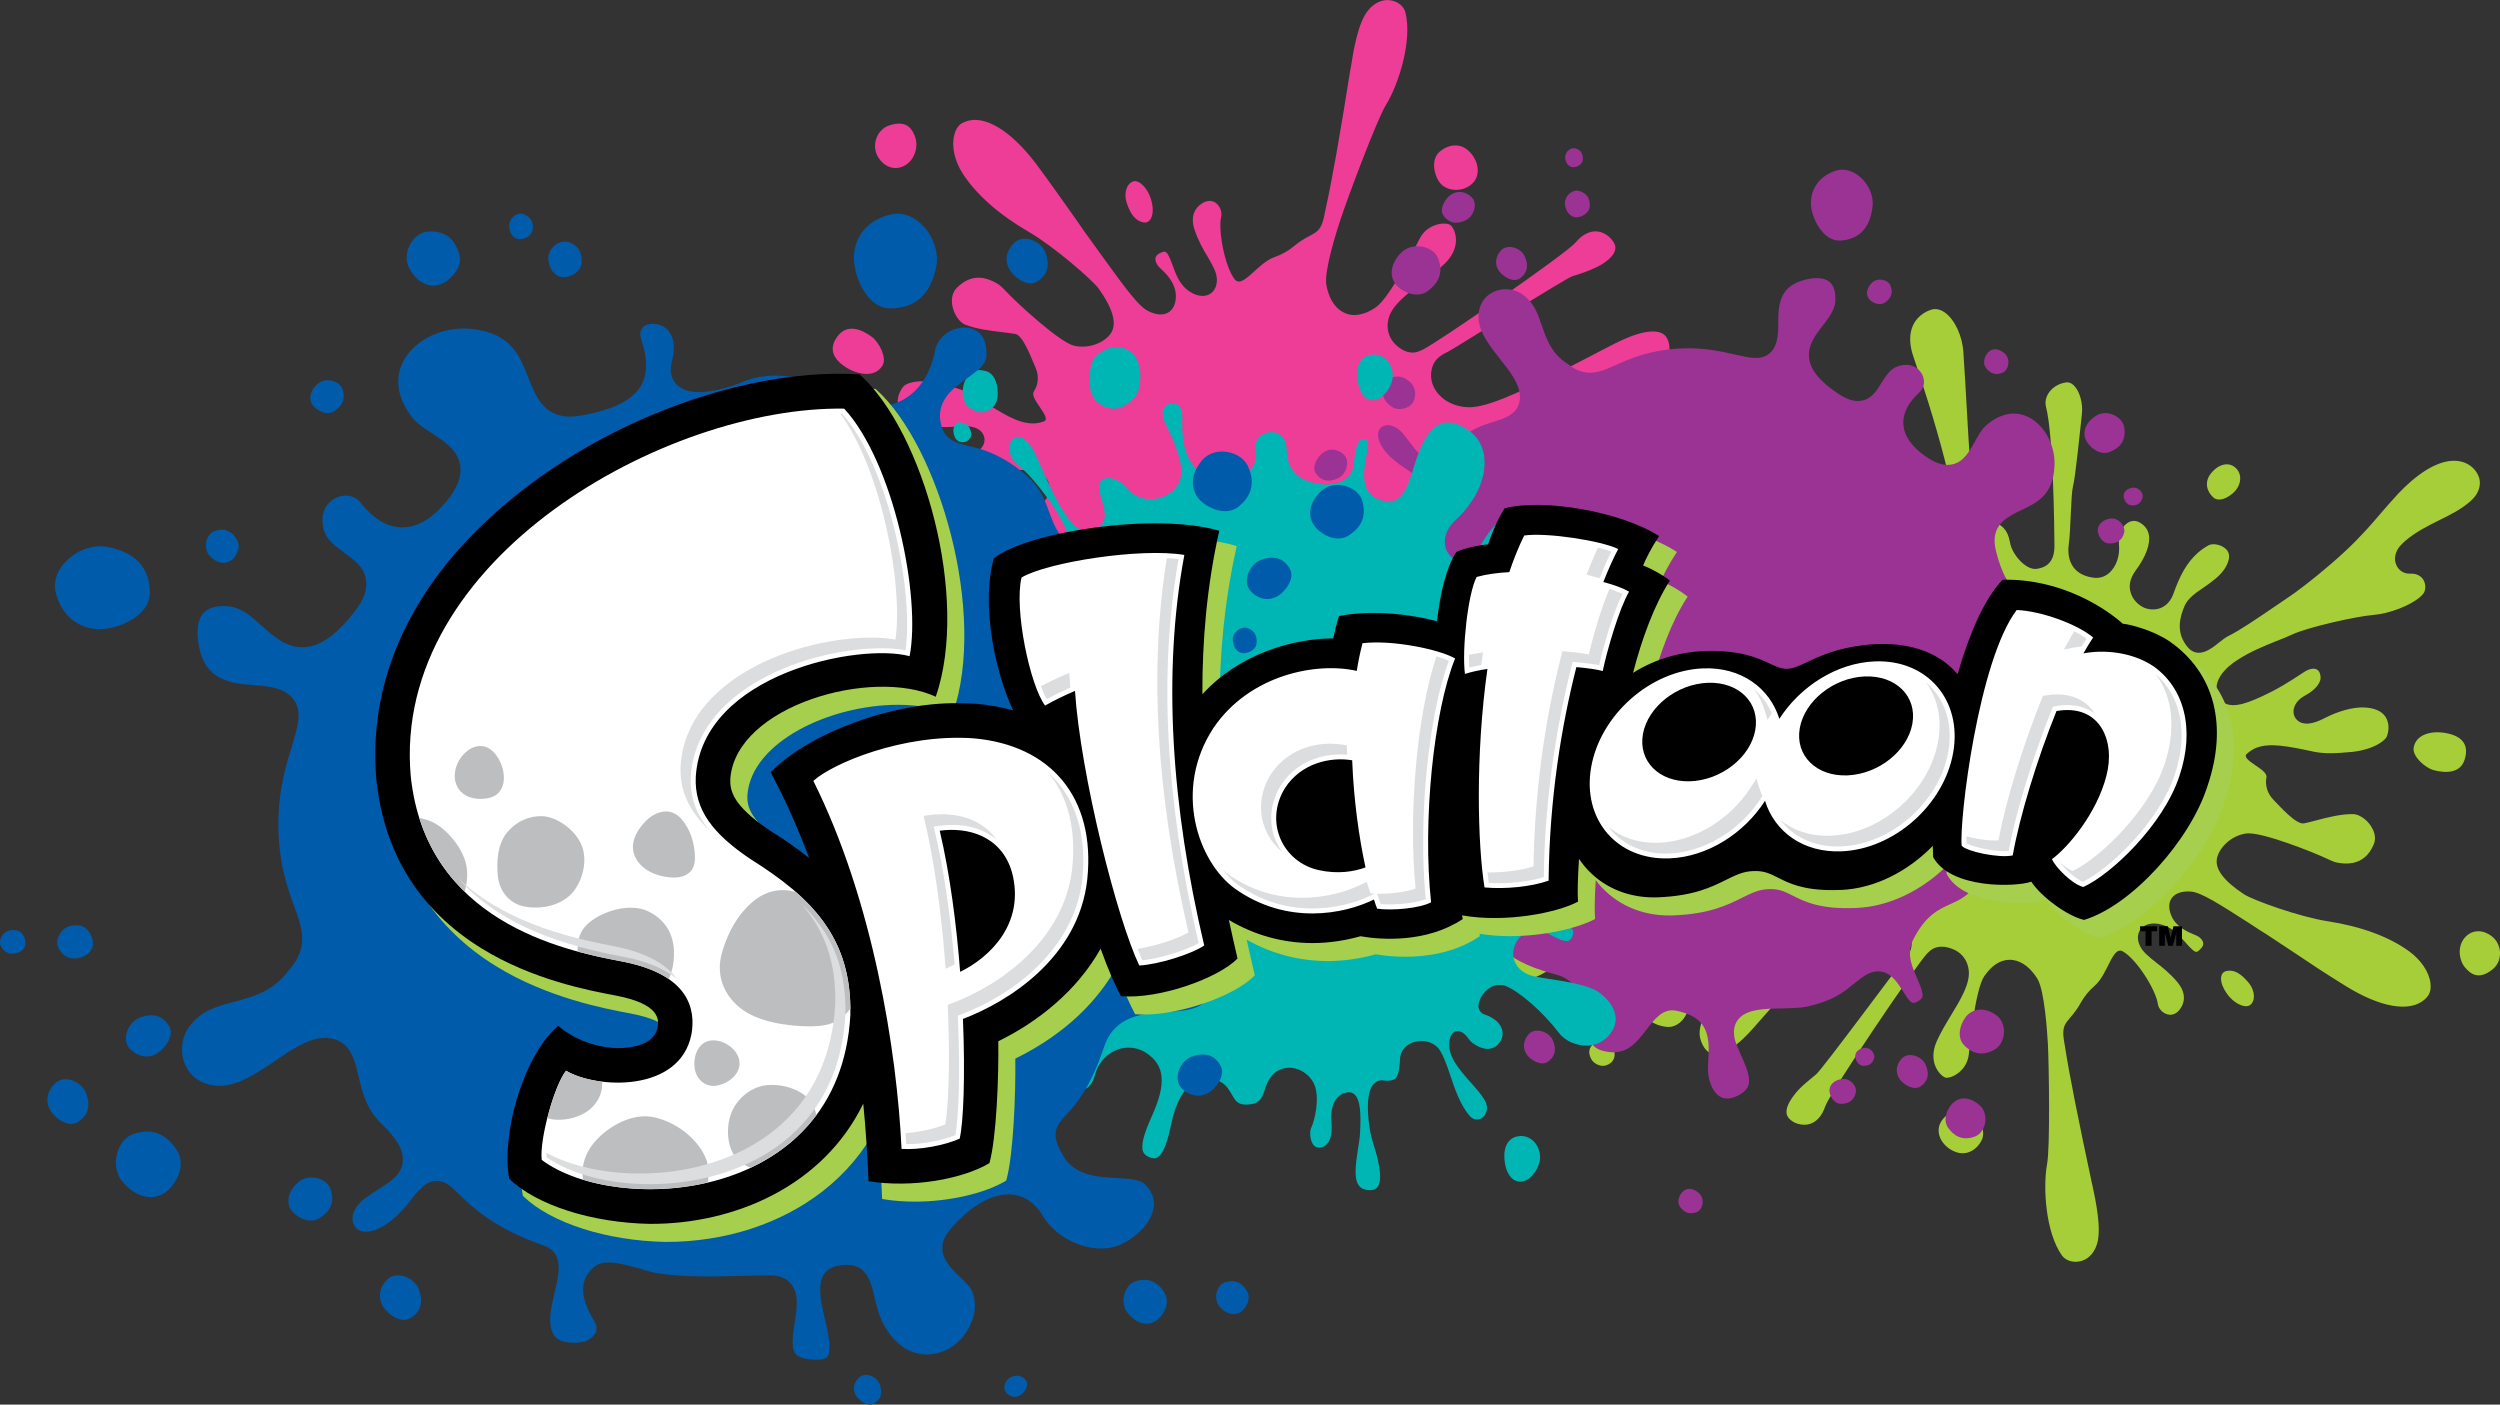 <?xml version="1.0" encoding="iso-8859-1"?>
<!-- Generator: Adobe Illustrator 18.0.0, SVG Export Plug-In . SVG Version: 6.00 Build 0)  -->
<!DOCTYPE svg PUBLIC "-//W3C//DTD SVG 1.1//EN" "http://www.w3.org/Graphics/SVG/1.1/DTD/svg11.dtd">
<svg version="1.1" id="Splatoon" xmlns="http://www.w3.org/2000/svg" xmlns:xlink="http://www.w3.org/1999/xlink" x="0px" y="0px" viewBox="0 0 4654.5 2615.1" style="enable-background:new 0 0 4654.5 2615.1;" xml:space="preserve">
<rect x="0" y="0" width="4654.5" height="2615.1" fill="#333333" stroke="none"/>
<style type="text/css">
	.A{fill:#EE3D96;}
	.B{fill:#A6CE39;}
	.C{fill:#9A3393;}
	.D{fill:#00B6B5;}
	.E{fill:#005BAA;}
	.F{fill:#A5CF4C;}
	.G{fill:#FFFFFF;}
	.H{fill:#DCDDDE;}
	.I{fill:#BCBEC0;}
</style>
<g>
	<path class="A" d="M2128.8,414.1c13.8,2.4,21.4-15,15.1-39.6c-6.1-24.4-23-39.6-33.4-37c-11.7,3.2-19.5,21-12.3,41.6
		C2105.3,399.9,2114.7,411.5,2128.8,414.1 M2680,282.7c-16.6,14.7-9.7,43.9,0.2,56.9c14.2,18.6,46.8,18.6,63.3-0.3
		c15.1-17.8,6.7-46.7-13.1-61.6C2716.9,267.3,2696.7,268.3,2680,282.7 M2907.9,1243.2c-7.4,12.1-0.3,31.7,10.8,44.3
		c10.8,12.4,23.8,13,31.9,4.6c13.9-14,4.5-35.3-7.1-46C2932.5,1235,2913.9,1233.1,2907.9,1243.2 M1788.7,1256.1
		c-20.2,7-29.9,24.9-24.6,40c7.2,20.6,30.3,22.3,51.1,8.9c14.6-9.3,18.8-26.6,9.8-43.3C1820.5,1253.6,1808.2,1249.4,1788.7,1256.1
		 M1683.3,308.8c22-11.4,25.8-38.6,21-52.3c-4.8-13.7-13.8-34.5-48.5-23.1c-24.1,7.9-34.1,38.3-20.6,59.8
		C1645.3,309.2,1664.2,318.7,1683.3,308.8 M1359.8,1153.8c22.1,16.4,57.7,16.8,103.3,0.8c10.5-3.7,21.1-8.2,32.3-13.3
		c14.4-6.9,27.8-14,41.4-21.6c25.3-13.5,51.5-27.3,91.4-43.5c12.4-5.1,26.1-10.1,40.3-15.1c35.8-12.6,75-24.1,98.9-29.1
		c8.3-1.9,19.1-4.3,30.7-6.9c32-7.6,71.7-16.7,96.7-18.8c5.6-0.6,13.3-3,20.6-5.2c18.3-5.7,48.7-15.3,58.6,13.2
		c12.2,34.8-7.6,60.3-23.8,76.2c-5.1,5.2-11.8,8.9-21.4,12.3c-7.4,2.5-15.6,4.6-24.3,6.7c-9.5,2.1-19.3,4.7-28.1,7.8
		c-16.4,5.7-27.2,12.8-34.8,23.3c-6.1,8.2-6.5,16.2-1.5,24.2c6.2,10.6,19.3,17.3,26.8,16c8-1,15.5-3,23-5.6
		c28-9.9,49.5-29.7,73.2-56.5c5.8-6.5,12.2-11.3,19.4-13.8c17-6,32.8,1.5,41.8,10.6c7.2,7,14.6,20.7,12.8,36.6
		c-0.6,9.3-5.9,23.2-24.2,34.6c-27.6,17.5-44.7,37-47.4,54.7c-2,9.7,0.5,18.4,7,27c6.1,7.9,15.6,10.5,26.1,6.8
		c11.8-4.2,21.7-15.7,25.7-30.6c6.7-21.6,21-38.7,37.7-44.5c11.1-3.8,22.4-2.8,32.6,3.4c29.7,17.1,36.4,45.1,18.4,76.5
		c-11.5,20.9-37.2,86-46.8,98.5c-10.8,14.6-51.7,95.6-65.2,121.1c-10,19.4-12.5,43.1-5.8,57.7c2.7,5.8,7,9.3,11.9,10.5
		c9.2,2.1,18.5,1.6,27.2-1.4c13.7-4.8,23.1-15.5,24.5-27.4c6.4-56,69.5-222.3,81.5-253c6-15.1,14.2-24.4,24.6-28.1
		c8.3-2.9,16.2-1.9,22.7-0.3c21.1,4.4,33.3,43.9,29,64.9c-5.4,26.4,3.4,36.6,14.9,49.2c11.8,13.8,27.1,30.8,16.9,66
		c-13.1,47.5-44.8,144.6-66.2,208.9c-5.7,18.3-10.8,33.9-14.6,44.9c-9.4,29.8-7.4,64.5,5.7,83.7c5.7,8.6,12.9,13.4,21.3,14.2
		c5.7,0.6,14.3,0.7,24.2-2.8c24.6-8.7,39.1-32.7,40.6-67.6c4.2-96.4,18-324.8,57.1-362.9c18.2-17.1,23.2-28.6,27.5-37.7
		c5.2-11.2,10.1-22,31.3-29.5c8.5-3,19.6-5.5,34.6-8c16.8-2.8,32.6,1.2,45.2,12c22.1,18.8,76.3,192.7,76,210.5
		c0.1,18.8,8.6,44.9,24.6,56.9c8.1,6.1,16.6,7.5,26.5,4.2l3.2-0.9c15.3-5.4,24.8-13.5,28-24.1c4.4-15.2-3.5-37-22.8-61.5
		c-14.4-18.3-66.2-177-62.1-191.5c2.3-7.2,7.7-16.6,22-21.6c2.7-1,6.4-1.9,9.8-2.6c28-4,77.5,44.3,112,110.5
		c44.3,85.1,84.3,186.6,102.6,244.5c6.7,21.6,23,40.7,43.8,51.1c17.6,9.1,36.7,10.6,53.6,4.7c10.9-3.9,20.9-11.1,29.6-21.5
		c43.2-52.1,26.5-97,5.5-125.3c-12.9-17.1-65.2-68.4-111.6-113.8c-40.3-39.7-41.2-41.3-53.6-56.1l-6.5-7.6
		c-62.4-74.5-31-42.1-54.8-62.6c-12.1-11.2-24.2-48.5-12.4-52.6c25.7-9,36.2-13.7,50.8,11.6c9.6,17,23.8,22.9,31.9,20
		c2.4-0.8,14,1,16-1.9c3.1-4.4,93.9-31.4,6.2-97.5c-7-5.6-35.3-22-41.3-23.9c-16.5-4.9-37.2-25.8-45.7-45.2
		c-6.4-14.2-4.6-24.3-2-30.4c3.9-8.6,15.6-29.1,40.6-37.8c14-4.9,29.5-5.3,46.3-0.8c31.6,8.4,87.7,30,133,47.5
		c14.2,5.2,27.1,10.5,38.3,14.6c69.6,26.3,193.9,89.8,250.5,125.6c19.5,12,45.8,15.3,65.5,8.4c12.7-4.5,22.3-12.9,28.3-25.1
		c1.2-2.3,1.8-10.1-5.6-22.4c-13.4-24-48.6-53.9-103.6-59c-4.4-0.3-8.6-0.7-13.6-1.1c-37.8-3.1-95.3-7.7-127.8-34.5
		c-14-11.3-15.6-21.3-14.7-27.6c1.6-7.4,6.8-12.8,14.2-15.5c11.4-4,28.4-1.9,48.2,6.4c8.5,3.3,18.8,3.6,27.8,0.5
		c9-3.1,15.7-9.1,17.6-15.7c1.5-5.2-0.1-11.4-4.5-17.5c-17.5-23.5-64.8-23.7-168.1-0.7c-52.9,11.9-135.8,0.6-172.4-12.4
		c-20.3-7.2-31.4-17-34.8-29.7c-4.5-17.4,8.8-32.8,13-38c17.6-20.6,9.9-30.8-7-48.6c-9.9-10.6-25-26.6-12.6-44.1
		c4.5-6.2,11.3-10.8,20.4-14c16.8-5.9,39.5-5.9,60.7,0.2c35.7,10,66.1,13,81.6,7.6c2.9-1,4.7-2.1,6.3-3.8c9.5-8.7,9-12.5,2.4-21.4
		c-7.2-9.5-40.3-6.7-52.5-5.8c-24.6,2.1-31.4-11.3-32.8-17.1c-4.5-15.2,6.7-31.7,20.1-38.6c6.9-3.8,17.5-8.1,30.5-12.7
		c17.8-6.2,42.4-13.4,57.2-14.4c21.2-2,37.1-1.5,51.1-1c22.3,0.6,39.6,1.4,67.8-6l3.6-1.1c20.3-7.2,45-29.8,48.3-51.3
		c1.7-11.4,0.4-28-9.2-36.1c-10.5-8.7-30.5-8.2-57.3,1.2c-11.1,3.9-23,9.2-35.7,15.6c-15.3,8-30.3,15.5-44.9,23.3
		c-68,35.2-132.6,68.7-177.7,84.5c-20.7,7.3-36.6,10.5-48.6,10.3c-37.2-0.9-60.7-22.9-67.6-44.2c-5.4-16.5-1.6-36,9.8-46.8
		c4.8-4.7,11.2-8.6,19.2-12.3c10.8-5,218.4-136.5,231.9-140.7c14.2-4.4,28.9-9.1,42.1-15.5c4.6-2,8.1-4,11.7-6
		c15.3-9.4,23.9-18.9,25.7-27.9c1.3-5.8-0.7-11.9-6-18.2c-7.1-9.4-25.1-22.3-46.7-12.1c-7.3,3.2-14.6,9.2-21.3,17.3
		c-16.6,20-256.8,186.3-285,199.6c-3.4,1.6-6.6,2.7-9.5,3.8c-15.1,4.4-30.5-3.2-42.6-16c-11.4-12.7-15.3-29.4-10.7-46.6
		c6.4-24.1,33.7-44.9,62.4-67c15-11.4,30.4-23.2,42.9-35.6c16.3-16.3,20.1-32.3,20.1-43c0-12.4-4.8-22.5-9.6-27.3
		c-2.4-2.9-14.2-5.8-29.2-0.5c-7.3,2.6-20.7,9.1-28.6,24.8c-5.3,10.8-55.3,109.6-81.3,127.8c-7.4,5.2-14.6,8.9-21.5,11.3
		c-15.2,5.3-29.4,4.5-41.2-2.6c-15.1-8.7-25.5-25.9-29.9-49.7c-4.8-25.8,19.5-101.9,27.1-124.5c13.2-39.7,66.8-183.3,83.6-210.5
		c23.9-38.7,49.6-120,36.5-172.5c-2-7.4-7.2-14.3-15.2-18.6c-9.5-5-21.1-5.9-31.5-2.2c-8.5,3-15.8,8.5-22.6,16.6
		c-19.5,23.5-27.8,77.6-32.4,106.6l-0.6,2.5c-19.6,124.2-35.5,213.5-47.3,265.8l-1.9,9.4c-8.2,37.7-21.8,26.6-56,54.9
		c-10.3,8.7-22.9,15.7-36.1,20.3c-32.3,11.3-59.7,60.2-74.4,41.3c-18.6-24.4-31-91.2-25-116.6c1.9-8-1.6-17.9-8.3-24.1
		c-6-5.2-13.3-6.4-21-3.7c-1.4,0.5-33.7,12.3-20.3,52.4c7,20.3,16.1,36.6,24.4,50.2c9.4,15.8,16.6,28.7,17.2,41.9
		c0.3,14.6-6.2,25.5-17.6,29.5c-11,3.8-25,0.1-38.2-10.3c-14.5-11.7-21.2-29.9-26.9-45.9c-9.4-25.5-12.3-26.1-18.7-24l-0.5,0.2
		c-7.5,2.6-11.3,6-12.4,10.6c-1.1,5.6,2.4,13.5,8.7,19.1c10.6,9.8,27.9,26.3,29.2,49.8c0.6,24.4-11.3,32.3-18.4,34.8
		c-9.5,3.3-20.8,1.5-33.5-4.9c-17.2-8.5-41.2-41-82.3-97.8c-7.2-10-14.6-20.1-21.9-30.4c-8.9-11.8-19.4-27-31.5-44.6
		c-21.1-29.6-46.8-66.5-73.2-101.8c-46.5-61.2-94.9-90.5-129.5-78.4c-2.5,0.9-4.7,2-7.4,3.1c-8.9,5.1-13,14.7-14.7,21.8
		c-5.8,20.9,0.3,48.5,15.3,72c25.2,39.1,67.6,76.6,122.7,108.6c46.8,27,119.2,89.9,130.9,106.2c27.3,38.7,34.5,66.2,21.7,84
		c-6,8.3-16.1,15.4-28.4,19.7c-12.5,4.4-26.1,5.2-38.9,2.5c-27.8-6.3-109.1-82.2-123.9-98.1c-6.4-6.9-12.6-12.9-17-16.2
		c-19.4-12.1-37.1-15.5-53.4-9.8c-8.8,3.1-17,8.7-24.6,16.4c-10.7,10.9-9.6,26.3-7.9,34.4c3.2,15.1,13,29.4,23,33.6
		c20.2,8.4,47.8,11.7,70.2,14.4c9.1,1.3,17.2,2.1,23.7,3.2c14.9,2.8,30.7,46.9,37.8,62.9c6.7,15.3,5.2,31.8-3.4,44.6
		c-8.4,13.3,35.7,49.6,18.4,55.6c-7.6,2.6-15.3,3.9-21.7,3.5c-27.1-0.7-55.4-18.2-99-46.7c-18.4-12-34.7-17.4-68-26.7
		c-22.2-6.2-46.4-6.8-62.1-1.3c-5.1,1.8-9.1,4.2-10.7,6.5c-8.7,11.4-12,23.8-9.1,35.1c3,12.4,13.6,22.8,30,29.9
		c20.1,8.8,49.2,12,79.4,8.9c39.3-4.2,48.5,10.9,50.6,20c3.1,12.5-6.1,25.6-21.2,30.9c-2.5,0.9-5.9,1.7-8.7,2
		c-7.4,0.8-14.5,2.5-20.3,4.6c-11.4,3.9-19.1,10-22,16.2c-1.7,4.3-3.7,12.3,0.5,17.8c4.3,5,13.7,6.7,25.1,4.2
		c33.9-7.4,57-11.7,92.4-14.1c34.7-2.1,68.2-0.4,74.7,25.1c4.4,16.8-3.8,39.1-39.7,51.8c-5.7,1.9-12.2,3.5-19.1,5.1
		c-28.1,5.8-55.9,6.1-80.9,6.3c-11.3-0.1-22.4,0-32,0.7c-33.4,2.4-126.9-12-157.2-21.1c-29.3-8.7-71.5-9.2-95.6-0.7
		c-7.4,2.6-10.4,5.2-11.4,6.2c-5.9,6.3-8.5,15.7-6,23.9c2.1,8.6,8.5,15.1,18.8,18.6c10.8,3.4,17.9,13.4,18.4,24.9
		c0.5,11.1-5.9,25.5-25.1,33.2c-2.4,1.1-4.8,2-7.4,2.9c-24.9,8.8-50.1,11-74.8,13.3c-23,1.9-45.4,3.9-65.8,11
		c-2.4,0.8-3.9,1.5-5.4,2.1c-16.7,6.8-26.2,18.5-28.6,33.5C1339.5,1127.6,1346.9,1144.1,1359.8,1153.8 M3017,826.4
		c14,21.3,42,20.1,62.3,13c17-6,31.9-24,29.2-45.1c-3.1-20.8-22.8-33.5-53-22.9C3025.1,782.1,3005.8,809.2,3017,826.4 M1643.3,680
		c8.1-14.3-6.5-42.5-20-52.8c-21.3-15.8-46.2-23.3-62.8-2.5c-16.8,21-13.3,41.3,14.4,59.1C1599.4,699.1,1630.5,702.8,1643.3,680"></path>
	<path class="B" d="M2659.1,1131.4c22.7-4.4,44-23.5,39.3-54.2c-2.4-16.7-20.8-35.5-37.3-39.9c-12.7-3.4-43.1-8.1-58.2,14.9
		c-14.6,22-4,43-0.5,50.7C2611.4,1122.1,2638.7,1135.2,2659.1,1131.4 M2719.5,1146.9c-12.8,20.1-6.5,37.8-4.5,44.1
		c5.4,16.1,24.6,25.4,40.6,20.3c17.6-5.8,35.1-23.9,34.1-50.2c-0.6-14.5-13.2-29.2-25.3-31.6
		C2755.3,1127.4,2733,1125.7,2719.5,1146.9 M3122.2,1824.3c-21.4-13.7-48-12.6-59.2-0.3c-11,12.4-20.9,38.4-6.5,59.8
		c6.9,10.7,19.2,24.7,45.7,27.9c20.3,2.9,38.8-16.1,41.3-37C3145.9,1854.1,3138.3,1834.5,3122.2,1824.3 M4156.6,918.8
		c16-13.6,18.2-33.4,8.1-45.2c-14-16.3-35.8-9.4-49.8,9.7c-9.9,13.8-7.5,31.2,6.4,43.3C4128.1,932.4,4140.9,931.8,4156.6,918.8
		 M2962.1,1948.3c-6.4,9.7-1.5,19.1,0.1,22.7c4.1,8.7,16.3,14.9,25.4,13.1c10.6-2,20.6-10.7,18.2-24.8c-1.4-7.3-9.4-16.1-16.9-17.9
		C2982.9,1939.9,2969.4,1937.8,2962.1,1948.3 M4583.9,859.8c-26-7.1-58.6,5.2-94.6,36c-8.1,6.9-16.3,15-24.3,23.3
		c-11,11.8-20.6,23-30.6,34.4c-18.4,21.6-36.9,43.5-67.8,72.5c-9.6,9-20.1,18.2-31.2,27.7c-28.6,24.5-59.9,48.8-80.1,61.9
		c-6.9,4.6-15.7,10.7-25.8,17.5c-26.3,17.8-59.1,40.5-81.2,51.3c-5.1,2.5-10.9,7.3-17,11.9c-14.5,12-39,31-58.1,8.8
		c-23.5-27.5-14.3-57.7-5.6-77.8c2.9-6.4,7.8-12.5,15.2-18.8c5.9-5.1,12.7-9.7,20.1-14.7c8-5.6,15.6-11,22.8-17.1
		c12.7-10.9,20.2-21.7,23.4-33.6c2.7-9.7,0.3-17.2-7.2-22.9c-9.5-7.3-23.7-8.7-30-4.9c-7.2,3.9-13.4,8.3-19.1,13.2
		c-22.3,19.2-34.9,44.9-46.6,77.7c-3.2,8.5-7.6,14.8-12.9,19.4c-13.4,11.5-30.5,10.6-41.9,5.6c-9-4.3-20.9-13.9-24.7-28.8
		c-2.7-9.2-3-23.5,9.7-40.5c18.9-25.6,27.7-49.5,24.2-67c-1.9-9.2-7.3-16.3-16.2-21.7c-8.7-5.3-18.3-4.3-26.5,2.8
		c-9.2,7.9-13.8,21.7-12.8,37.3c2.1,21.6-5,42.1-18.5,53.7c-8.8,7.5-19.2,10.3-30.6,8.3c-33.3-4.9-49.1-28.2-44.2-63.1
		c3.5-23.4,3.7-91.9,7.7-106.6c4.6-17,13.3-105.6,16.5-133.6c2.5-21.4-4-43.8-15.1-54.6c-4.6-4.5-9.6-6.2-14.6-5.4
		c-9.3,1.4-17.7,5.2-24.4,10.9c-10.6,9.1-15.6,22.4-12.8,33.9c14.1,53.2,15.6,227.5,15.9,259.4c0.1,16.1-4.2,27.5-12.5,34.6
		c-6.4,5.5-14.2,7.3-20.4,8.3c-20.8,3.1-46.6-28.1-49.8-48.9c-4.5-25.9-16.1-32.1-31.1-39.6c-15.9-8.3-35.5-18.6-39-54
		c-4.6-48.3-10.1-148-13.8-214.4c-1.4-18.6-2.1-34.6-2.9-45.9c-1.8-30.6-16-61.3-34.5-74.4c-8.3-5.9-16.7-7.7-24.7-5.5
		c-5.4,1.7-13.2,4.7-20.9,11.3c-19.6,16.8-24.1,43.8-13.1,76c30.5,89.5,98.8,302.7,76.6,351.4c-10.1,21.9-11,34.2-11.4,44
		c-0.7,12.2-1.5,23.7-18.2,38c-6.5,5.6-15.6,12-28.7,19.6c-14.2,8.8-30,10.6-45.4,5.3c-26.9-9.5-137.9-148.7-144.5-165.2
		c-6.3-17-23.5-37.9-42.3-43c-9.4-2.7-17.7-1-25.7,5.5l-2.2,1.9c-12.3,10.6-18.2,21.4-17.3,32c1.4,15.5,16.5,32.6,42.7,48.2
		c19.7,11.6,123.2,137.7,124.7,152.5c0.3,7.4-1.2,18.1-12.4,27.7c-2.4,2-5.1,3.6-7.9,5.3c-24.5,14.3-86.6-12.6-141.7-60.4
		c-70.7-62.1-143.1-140.3-180.3-186.9c-13.6-17.2-35.5-28.7-58-31c-19.6-1.7-37.5,3.4-50.6,14.6c-9,7.7-15.3,17.8-19.5,30.1
		c-20.7,63,10.4,98.1,39.8,116.5c17.7,10.9,83.9,39.2,142,64c50.9,21.8,52.4,22.9,69.1,31.9l8.4,4.9c83.2,45.7,43,27.8,71.7,37.9
		c15.5,5.5,39.7,35.5,30.4,43.5c-20.2,17.3-28.2,25.2-50.6,7.6c-15-12-29.7-12.6-35.9-7.2c-2.1,1.8-13.3,4.2-14,7.6
		c-0.7,2.7-21.3,19.6-25.5,39.5c-23.1-10.7-43.1-16.9-56-18.7c-47.2-7.6,37.1-54.1-7.5-90.9c-48.4-40.3-102-18-116.9,3.8
		c-30,43.4,54,57.1-1.8,81c-30.8,13-61,27.4-89.7,67.6c-42,58.4-27.3,93.6-66,98.1c-39.1,4.5-29.5-73.3-135.3-60.3
		c-75.4,9.3,18.7-86.7-78.8-121.9c-97.3-35.3-183.7,41.2-194.7,113.5c-16.7,112.5,121.7,68.2,97.4,114.2
		c-24.9,46.4-59.6,90.5-46.9,163.2c11.8,65.4,65.7,120.7,120.7,148.9c82.1,41.8,137.7,36.6,153.9,33.5c16.1-3.4,83.1-8.8,131.8-93.6
		c39-67.9,2.4-105.3,37.6-104.1c34.7,1.4,31.5,66.2,126.2,106.4c9.5,4.1,18.7,7.6,27.7,9.9c-3.5,2.4-6.9,4.6-10,7.3
		c-13.3,11.4-20.4,33.3-10.4,51.5c10.1,17.8,32.7,22.3,56.3,2c19.1-16.3,28.4-40.4,22.4-55c24.2-2.1,47.7-9.2,72.3-20.4
		c5.9-2.5,11.4-5.7,17.6-9.5l3.4,2.3c9.5,6.3,38.9-8.3,50.2-13.7c21.7-10.5,32.2-0.3,35.8,4.2c9.5,12.1,5,31.2-4.7,42.4
		c-5.2,5.9-13.2,13.7-23.1,22.2c-14.2,12.2-34.1,27.6-47.3,33.9c-18.6,9.2-33.2,14.4-46.4,18.9c-20.2,7-35.9,12.6-59.6,29.4
		l-2.9,2.5c-15.7,13.5-30.2,43.1-25.7,63.7c2.5,11.2,9.5,25.7,21.2,29.8c12.8,4.3,30.9-3.3,52.2-21.6c8.4-7.2,17.6-16.5,26.9-27.2
		c10.9-12.1,21.8-24.8,32.6-36.9c49.6-56.4,96.8-109.6,132.1-139.9c16.5-14.2,29.5-22.7,40.7-26.8c34.2-12.5,63.3-0.8,77.4,16.3
		c10.7,13.2,14.2,32.2,7.7,46.2c-3,5.7-7.2,11.6-13.1,17.7c-8,8.8-150.9,202.4-161.7,210.9c-11.4,9.4-23.4,18.8-33,29
		c-3.2,3.5-5.6,6.5-8.1,9.9c-10.6,13.6-15.3,25.5-13.7,34.7c1.1,5.4,5,10.1,11.9,14.5c10,5.9,31,11.1,46.9-5.8
		c5.8-5.7,9.9-13.7,13.3-23.4c8.1-24.1,167.9-260.8,188.8-283.2c2.6-2.8,5.2-5,7.5-7c12.3-9.4,28.9-7.7,44.6-0.4
		c15.1,7.5,24.4,21.3,26.1,38.5c2.4,24.6-14.9,53.2-33,83.1c-9.7,15.9-19.4,32.2-26.5,48.1c-9.2,20.5-6.7,36.5-3,46
		c4.5,11.3,12.3,19.1,18.5,21.8c3.2,1.4,14.9-0.1,26.8-10.3c5.8-5,15.3-15.5,17.2-32.5c1.2-12.1,11.5-119.7,28.7-145.7
		c5.1-7.2,10.2-13.2,15.5-17.7c12-10.3,25.3-14.5,38.5-12.5c17,2.7,32.5,14.6,45.1,34.9c13.3,21.7,18.3,99.8,19.6,123.1
		c1.9,40.7,4.2,190.7-1.6,221.9c-7.9,43.7-2.9,127,27.7,170.2c4.6,6.1,12,10.3,20.8,11.4c10.6,1.3,21.6-2,29.6-9
		c6.7-5.7,11.6-13.5,14.7-23.3c9.1-28-2.2-80.7-8.2-108.8l-0.6-2.4c-25.8-120.6-43.2-207.6-51-259l-1.6-9.4
		c-5.9-37.4,10.3-32.2,31.2-69.9c6.7-11.9,15.5-22.8,25.8-31.6c25.5-21.9,33.2-76.1,53.2-63.9c26,15.2,61.1,72,64.6,97.3
		c0.9,7.8,7.6,16.1,16,19c7.4,2.7,14.5,1.4,20.7-4c1.1-0.9,26.3-23.4-0.2-55.3c-13.5-16.1-27.5-27.3-40.2-37
		c-13.8-11.2-25.3-19.9-30.2-32c-5.8-12.9-3.5-25.6,5.3-33.2c8.9-7.6,23.1-9.2,38.7-4.1c17.3,5.3,29.8,19.4,41,31.9
		c17.7,20.2,20.2,19.8,25.1,15.7l0.4-0.4c6-5.1,8.8-9.7,7.8-14.1c-0.7-5.5-6.7-11.6-14.6-14.5c-12.9-5.3-34.8-14-44.2-35.1
		c-9.5-21.8-1.4-33.2,4.5-38.2c7-6,18.3-8.8,32.3-7.6c18.5,1.7,51.9,22.9,109.8,60.1c9.8,6.4,20.2,13.4,30.6,19.7
		c12,7.9,27.2,18,44.4,29.3c29.4,19.8,66.2,44.4,103,66.9c63.9,39.6,118.3,49,145.9,25.4c1.9-1.7,3.8-3.5,5.4-5.5
		c6.7-7.7,7-17.9,6.1-25.2c-2.3-20.9-17.8-43.7-39.9-59.7c-36.9-26.9-88.8-46.1-150.6-55.7c-52.4-7.8-140.4-39.6-156.7-50.4
		c-38.7-25.6-55.2-47.9-49.9-68.6c2.5-9.8,9.2-20,18.9-28.4c10.1-8.7,22-14.1,34.6-16.1c27.9-4.4,128.8,36.4,147.9,45.6
		c8.1,3.8,15.9,7.4,21.4,8.5c21.7,4.3,39,1.1,52.3-10.2c6.6-5.6,11.9-13.4,16.3-23.4c6-13.9-0.5-27.2-5-34.1
		c-8.1-12.9-22.3-22.2-33.1-22.5c-21.3-0.5-47.6,6-69,11.7c-8.8,2.4-16.4,4.3-22.8,5.6c-14.6,2.6-44.8-31.8-56.6-43.8
		c-11.5-11.7-16-27.2-13.2-42c3.3-15.3-49.9-32.4-36.2-44c6-5.2,12.4-9.2,18.5-11.4c24.8-8.8,56.8-2.9,106.8,7.9
		c20.9,3.9,37.7,3.2,71.5,0.1c22.5-2.5,44.6-10.2,56.8-20.7c4.3-3.7,6.8-6.9,7.6-10.2c4.2-13.4,2.4-25.8-3.8-35.1
		c-7.2-10.2-20.8-15.8-38.5-16.6c-21-1.1-48.7,6.5-75.2,20.2c-34.5,17.9-48,7.3-53.4-0.3c-7.3-10.5-3.5-25.5,8.2-35.6
		c2.4-2.1,4.8-3.7,7.3-5.2c6.5-3.5,12.4-7.2,17.2-11.4c8.7-7.4,13.6-15.5,14-22.1c0.1-4.7-0.7-12.9-6.9-16.3
		c-5.4-3.2-14.7-1.4-24.2,5c-28.2,18.5-47.8,31.1-79.2,45.5c-31.1,14.4-62.2,25.1-77.2,4c-9.9-13.7-10.7-36.9,17.9-61.4
		c4.5-3.9,9.7-7.6,15.2-11.1c23.9-15.6,49.5-25.7,71.7-34.8c10.5-3.9,20.5-8.1,29.2-12.1c29.6-14,120.2-34.1,150.9-36.6
		c30.1-2.3,68.7-17.1,87.4-33.1c5.8-5,7.8-8.3,8.4-10c3.2-7.8,1.9-17.1-2.7-23.9c-5.2-7-13.5-10.5-24.2-10
		c-10.9,0.5-21.1-5.8-25.4-16.5c-4.4-9.8-3.5-25.4,11-39.1c1.9-1.7,3.6-3.5,5.4-5.1c19.8-17,42.3-28.1,63.5-38.7
		c20.6-10.1,39.8-19.7,56.5-34l4.1-3.7c12.5-11.8,17.6-26.2,14.1-40.5C4611.8,876.2,4599.6,864,4583.9,859.8 M3433.8,1639.1
		c-1.9,7-6.1,13.6-13.6,20c-12.9,11.1-34,19.2-55.4,21.1c-11.4,1.4-21.7,2.5-31.1,4.5c22.1-25.1,40.7-57.3,51.2-94.8
		c5,4.9,12.3,8.9,21.7,13.4C3419.6,1609.5,3438.9,1618.6,3433.8,1639.1 M3406.5,1410.7c-0.4,8.9-3.9,31.2-22.6,47.8
		c-12.9-41.7-36.8-75.1-64.2-101.6c7.4,1.2,14.1,1.9,16.4,1.7c16.8-1.1,43.1,10.1,57.9,24.8
		C3404.9,1394.1,3407,1404.1,3406.5,1410.7 M4493.7,1392.5c-2.2,15.8,20.8,36.7,37.1,41.3c24.8,6.7,50.7,4.8,58-20
		c7.8-25.2-2.4-42.7-34.1-48.8C4526.9,1359.6,4497.5,1367.2,4493.7,1392.5 M4589.1,1745.5c-15.6,18-9.6,44.1-0.3,55
		c9.1,10.7,24.7,26.6,52.3,3.9c19.1-15.6,17.5-47-2.5-61.7C4623.9,1731.3,4603.2,1729.5,4589.1,1745.5 M4145.2,1807.8
		c-13,2.7-14,21.2,0.4,41.5c14,20.4,35,28.2,43.5,22c9.9-7.2,10.5-26.1-3.3-42.5C4171.8,1812.4,4159.4,1804.8,4145.2,1807.8
		 M3689.2,2123.4c10-19.3-6.3-43.6-20.4-51.7c-19.1-11.7-49.3-0.3-57.8,22.8c-7.3,21.9,10.5,45,34.1,51.5
		C3661.3,2150.3,3679.1,2142.6,3689.2,2123.4"></path>
	<path class="C" d="M3953.7,922.8c-0.3,6.2,4.9,17.7,15.2,18.1c8,0.6,16.9-2.4,20.2-14.5c2.1-9-7.7-20.1-18.9-18.3
		C3960.4,909.4,3954.2,915.3,3953.7,922.8 M3696.9,684.1c6,8.5,16,16.3,31.5,9.8c11.1-4.9,15.4-23.9,4.9-34.9
		c-9.5-9.2-20.6-11.3-28.8-5.6C3697.7,658,3689.2,673,3696.9,684.1 M3479.1,555.6c4.4,7,19.4,15.2,30.5,7.5
		c8.8-5.9,16.5-15.9,10-31.3c-4.6-11.7-24.2-15.6-34.7-5.2C3475.5,536.1,3473.6,547.3,3479.1,555.6 M3882.7,817.2
		c4.6,12.7,25.2,32.2,45.2,24.3c15.9-6.2,31.4-18.6,27-46c-3.3-20.1-32.3-34.3-52.4-21.5C3884.1,785.3,3877.1,802.2,3882.7,817.2
		 M2739.4,366.7c-11.8-11-26.3-12.1-38.1-4.2c-9.7,6.3-22.9,26.3-13.7,39c7.1,10,19.3,18.9,41.1,8.7
		C2744.3,402.9,2752.1,378.2,2739.4,366.7 M2947,296.5c0.3-7.9-2.3-17.4-14.4-20.3c-9.1-2.3-20,7.6-18.5,18.8
		c1.6,9.9,7.3,16,14.7,16.3C2935,311.6,2946.7,306.5,2947,296.5 M2794.5,466.2c-10.8,12-11.9,26.8-3.9,38
		c6.7,9.8,26.2,23.1,39.1,14.2c10.2-7.5,18.9-19.7,8.8-41.5C2831.3,461,2806.4,453.5,2794.5,466.2 M3656,1945.2
		c12.4,13.3,31.6,24.3,58.7,8.3c19.3-11.9,23.2-47.9,2.5-62.9c-18.8-14.2-39-14.1-52.9-2.1C3652.7,1898.7,3640.3,1927.7,3656,1945.2
		 M3470.7,1951c-10,1.5-16.2,7.4-16.6,14.7c-0.3,6.5,4.9,18.4,15,18.6c7.9,0.2,17.1-2.1,20.3-14.4
		C3491.5,1960.5,3481.6,1949.4,3470.7,1951 M3540.8,1970.7c-11,11.4-12.3,26.3-4.2,38.1c6.6,9.8,26.3,22.7,39.3,13.7
		c10.1-7.1,18.9-19.1,8.8-41.1C3577.4,1965.9,3552.5,1957.9,3540.8,1970.7 M3947.3,1643.7c7,10.2,19.2,19,41.3,8.9
		c15.5-7.2,23.4-32.2,10.5-43.7c-11.7-11-26.3-12.2-37.8-4.1C3951.4,1611.1,3938.2,1631,3947.3,1643.7 M3895.5,1443.8
		c1.9,25.2,14.4,54,64.1,59.4c35.7,3.4,76.3-32.4,66.2-67.2c-9.4-32.1-34.2-49.6-63.8-47.9
		C3937.8,1389.8,3893.1,1410.4,3895.5,1443.8 M3905.6,986.4c-0.4,8.5,7.1,25,21.2,25.4c10.9,0.4,23.8-3.1,28-20.1
		c3-12.8-10.8-28.5-26-26.2C3914.8,967.8,3906.2,976,3905.6,986.4 M3687.1,2059.1c-15.4-15-33.6-18.2-47.2-8.7
		c-11.2,7.3-25.2,31.6-12.9,49.4c9.7,13.4,25.6,26.1,51.4,15.6C3696.8,2107.1,3703.7,2075.8,3687.1,2059.1 M2574.2,1880.9
		c-6.1-14.7-32-20.5-45.6-6.3c-12.6,12-15.2,26.8-7.8,37.8c6.2,9.3,25.6,20.4,40.3,10.2C2572.5,1914.6,2582.6,1901.4,2574.2,1880.9
		 M3256.3,2009.2c-1-13.3-8.1-29.5-15.1-45.2c-2.3-5.4-4.8-11.1-7-16.4c-3.5-8.4-5.3-15.3-5.8-22.3c-1.1-14.6,4.4-23.7,9.3-29.2
		c16.2-17.5,47.6-18.2,81-18.6c16.3-0.5,33.6-0.8,45.6-3.3c48.6-11.1,67.6-26.4,86.2-41.8c6.2-4.7,12.1-9.8,19.2-14.4
		c11.8-8.2,23.5-11,34.4-8.7c18.4,3.8,29,20.9,38.6,35.7c13.2,21.4,17.1,23.9,23,21.6c14.3-5.8,13.9-11.4,13.6-15.6
		c-0.6-7.8-5-18-9.7-28.8c-5.9-13.9-12.5-28.3-13.6-43.5c-0.7-10.1,1.1-19.1,5.2-27.7c23.2-46.9,48.5-58.1,70.8-68.1
		c17.8-8.1,34.6-15.7,52.8-43.4c21.5-32.6,25.6-56.1,28.1-73.3c2.9-16.7,5.5-33.2,25.7-40.2c32.6-11.7,52.9,12.6,67.7,30.6
		c10.7,12.7,20.5,24.8,32,24.8c13.7-0.2,24.4-3.6,31-10.9c5.4-5.5,7.8-13.9,7.2-22.9c-1.3-17.3-14.7-36.5-37.2-38.3l-0.4,0l-0.4,0
		c-55.6-8.1-77.8-43.5-80-74.1c-1.2-15.7,2.3-31.6,10.1-45.8c16.6-31.1,24.7-65.8,22.3-98.4c-1.2-16-5.3-30.9-11.1-42.5
		c-11.1-21.9-18.1-44.2-19.3-61c-1.2-15.6,2.4-26.8,10.7-34.5c5.2-4.4,14.3-9.3,29.4-6.4c17.6,3.3,31.7,1,40.6-6.8
		c6.7-5.7,9.9-14.4,9.3-23.4c-0.5-6.5-3-11.9-7.3-14.1c-5-3.5-11.9-1.8-16.7,0.1c-19.5,7.9-42.4,14.1-63.7,3.6
		c-20.9-10.8-36-36.7-47-81.2c-1-5.1-1.8-9.3-2.1-13.2c-2.7-36.8,25-49.9,49.4-61.8c29.5-13.9,59.8-28.2,61.9-82.5
		c0.2-3.9,0.2-8-0.1-12c-2.7-36.6-24.2-69.1-52.9-80.8c-24.3-9.9-51.2-3.2-75.3,18.6c-7.7,6.9-13.9,18.1-19.8,29.1
		c-10.4,18.1-20.7,37.5-41.6,42.3c-14.8,3.5-31.3-1.5-50.6-15c-25.7-18.2-39.5-37.8-41-59.1c-1.5-19.9,8.5-40.2,29.3-59.3
		c8.4-7.9,9.4-16.1,9-22.1c-0.7-9.2-5.8-18.3-14.1-24.1c-6.8-4.4-18-8.5-34.3-3c-14.2,4.7-22.1,17.4-30.6,30.8
		c-8.7,14.3-17.8,29.2-35.4,32.9c-13,3.1-27.1-0.7-44.5-12.1c-36-23.9-53.4-45.8-55.1-69c-1.7-22.9,12.3-41.3,25.7-58.4
		c11.8-15.4,22.7-29.6,23.4-46.2c0-3.1,0.1-5.9-0.1-9c-0.9-12.8-5-22.1-12.3-27.3c-8.7-6.1-23.2-7.7-41.6-3.3
		c-38.6,8.9-53.1,30.9-52.3,77.3c0.7,33-4.2,50.6-16.5,60.6c-15.5,12.9-35.9,8.3-64.3,1.9c-25.9-5.9-58.1-13.2-99.8-11.4
		c-58.9,2.9-94.6,18.8-120.6,30.4c-30.4,13.8-56.5,25.6-90.5-1.2c-30.2-18.8-39.8-46.5-48.4-71.3c-8.1-23.8-15.1-44.7-39-60.2
		c-15.6-9.7-36.5-10.5-53-2c-15.8,8.4-24.9,23.3-26,42.2c0,2.1-0.2,4.7-0.1,6.7c2,26.8,21.8,52,41.1,76.3
		c17.7,22.3,34.3,43.8,35.9,65.8l0.2,2.6c0.4,32-26.2,40.4-49.7,47.6c-20.4,6.5-43.9,13.5-62,35.1c-21.1,25.1-36.5,35.6-52.2,34.7
		c-18.2-0.6-28.7-15.2-40.1-30.5c-4.6-6.1-9.2-12.3-14.5-18.5c-13.4-15-27.6-16.8-35.2-13.2c-7.2,2.8-11,9.5-10.4,18.4
		c0.6,8.7,6.8,31.8,49.7,59.9c16.9,10.8,26.7,19.9,27.7,32.9c0.8,11.8-6.7,21.1-16.5,32.8c-16.1,19-42.9,50.7-62.2,122.2
		c-7.8,28.7-38.5,23.5-63.3,19.5c-21.5-3.5-46-7.6-60.1,3.8c-6.2,4.6-8.8,15.1-7.8,28.3c0.4,6.1,1.7,11.6,2.8,14.4
		c2.5,5.5,7.3,12.5,14.1,14.4c4.9,1.3,9.9-0.1,13.1-2.2l3.7-2.4c15.6-10.2,48.1-31.7,73.9-3.2c4,4.1,6.2,10.5,6.8,18.3
		c1.1,14.7-3.8,37.3-7.1,52c-0.7,4-1.6,7.8-1.9,9.4c-2.4,17.8-2.7,42.8-0.1,78.5c1.2,16.3,2.8,32.4,4.2,47.8
		c1.3,13.7,2.6,26,3.4,37.3c0.9,12.8-2,22.7-9.3,29.4c-12.8,12.8-33.3,10.9-53.4,9.5c-16.8-1.3-35.8-3.1-43.6,4.4
		c-6,6.3-6.5,19.2-5.8,28.8l0.2,2.4c0.5,6.6,2.3,10.8,4.9,12.8c9,6,34.2-1.4,52.2-7.2c28.7-8.9,64.4-20,74.2,10.4
		c1.4,5.5,2.6,9.9,3,14.5c2,28.1-22.3,35.6-41.9,41.5c-4.3,1.3-8.7,2.7-13.4,4.5c-32.2,10.6-63.3,38.1-60.7,74
		c0.4,6,2,12.2,4.3,18.1c6.1,16.2,20.3,30.3,38.2,37.6c16.1,7.1,33.3,7.7,47.6,1.3c7.6-3.3,14.6-11.8,21.2-20
		c12.2-14.7,32.7-40,63.4-18.1c15.6,11.1,52.6,41.6,55.2,77.5c1,13.8-2.9,33.3-26.3,49.9c-24.8,16.9-41.4,52.3-39.1,83.7
		c0.7,10.2,3.6,20.1,8.2,28.2c9.9,17.6,29.9,37.6,51.2,40.1c12.3,1.9,22.9-2.1,32.9-12.9c7.7-7.6,7.1-24.2,6.8-41.3
		c-0.5-25.7-1.2-57.6,25.5-75.9c27.8-19.3,39.6-14.3,57.6,0.7c13.8,10.9,36.6,29.5,97.3,45.1c44.9,11.6,49.8,50.9,54.3,82.6
		c4.6,34.3,8.5,54.2,35.7,60.2c40.7,9.7,59.2-14.7,79.1-40.3c15.2-19.8,30.6-40,55.4-35c40.4,8.7,57.3,26.3,59.9,62.1
		c0.7,9.8,0.3,21.7-0.8,38.3c-0.4,4.3-0.4,9-0.1,13.3c1.5,21.1,10.5,39.4,22.3,46.2c8.9,5.4,20.1,4.6,33.2-1.8
		C3255.1,2030.2,3257,2019,3256.3,2009.2 M2881.6,1976.8c10.4-7,18.7-19,9.1-40.8c-7.6-15.9-32.4-23.4-44.3-10.9
		c-10.8,11.8-11.8,26.6-3.9,38.3C2849.1,1972.9,2868.9,1985.8,2881.6,1976.8 M3455,2034.7c3.2-12.5-10.7-28.2-26.1-25.8
		c-13.7,2.1-22.4,10.3-22.8,20.7c-0.4,8.7,6.7,24.8,20.9,25.5C3438.2,2055.4,3450.8,2051.6,3455,2034.7 M3159.2,2256.6
		c11.3-4.8,15.3-24.1,4.8-34.3c-9.3-9.2-20.3-11.5-28.5-5.8c-7,4.7-15.3,19.2-7.6,30.4C3133.9,2255.2,3143.8,2262.9,3159.2,2256.6
		 M3427.1,447.9c25.6-1.9,54.2-14.8,59.3-64.3c3.8-35.7-32.2-76.1-67.3-66.2c-31.4,9.5-49.1,34.7-47.4,64.3
		C3372.9,405.7,3394.1,450.3,3427.1,447.9 M2429.5,1719.1c-3.7-7.9-16.3-12.2-22.6-5.3c-5.4,5.9-6,13.3-2.1,19.2
		c3.5,4.9,13.6,11.7,20.3,7.2C2430,1736.3,2434.5,1730.3,2429.5,1719.1 M2959.9,383.2c0.3-10.8-3.2-23.5-20.3-27.8
		c-12.6-3.4-28.2,10.6-25.8,26.2c2,13.7,10.3,22.3,20.7,23.1C2943.2,404.9,2959.5,397.6,2959.9,383.2 M2626.8,712.8
		c-12.4-12.3-27.1-15.1-38-7.9c-8.9,6.4-20,25.9-9.8,40.6c7.8,11.1,21,21.8,41.4,12.7C2635.3,752.2,2640.5,726.8,2626.8,712.8
		 M2677.1,480.2c-9.3-22.4-47.5-30.4-68.3-9.9c-18.9,19.1-22.5,40.8-11.7,57.1c9,13.5,38.4,30.1,60.3,15.1
		C2674.3,530.2,2689.8,510.9,2677.1,480.2 M2413.2,1508.3c-7.5-7.1-17.4-7.7-25.1-2.5c-6.6,4.5-15.4,17.5-9.2,26.1
		c4.8,6.8,12.8,12.3,27.3,5.6C2416.7,1532.8,2421.9,1516.2,2413.2,1508.3 M2501.9,846.3c-11.9-10.9-26.5-11.9-38.2-3.9
		c-9.6,6.5-22.9,26.3-13.6,39.3c7,10,19.3,18.5,40.9,8.8C2506.7,883.2,2514.4,858.2,2501.9,846.3"></path>
	<path class="D" d="M1805.9,759.7c10.7,5.5,12.9,8.2,21.3,7.8c1.9-0.2,4-0.3,6-0.8c8.8-2.3,22.8-9.3,24.2-29.4
		c1.3-17.7-3.6-39.8-20.1-45.8c-5.3-1.8-10.9-2.6-16.3-2.5c-12.6,0.7-16,5.5-23.3,17.9c-5.4,9.5-6.5,25.8-4.3,33.2
		C1795.6,746.5,1798.4,755.6,1805.9,759.7 M2075.7,760.8h0.8c13.8-1.1,26.6-10.9,35.9-20.9c8.9-9.8,11.4-30.8,10.6-43.9
		c-2.4-31.1-16.3-50.9-50-49.3h-0.1c-11.4,0.6-26.4,9.9-34.9,19.3c-10.4,11.9-9.6,39.5-8.4,55.7
		C2031.1,742.2,2051.4,761.9,2075.7,760.8 M2556.8,745h0.9c18.2-1.7,36.5-27.3,35.3-47.9c-1.6-22.2-17.1-37.9-36.8-37.1l-1.1,0.2
		c-20,1.4-30,17.4-28,43.2C2529.1,729.5,2541,745.9,2556.8,745 M3048.3,1227.8l2.4-0.5c20.4-2.3,22.1-6.6,32.4-21.7
		c12.1-17.2,15-41.3,8.4-67.4c-2.7-10.9-12.2-23.9-20.7-27.8c-6.4-2.9-13-4.1-20.6-3.7c-29.8,1.3-45.8,24.8-51.9,56.7
		c-3.5,16.7,0.8,34.2,12,46.9C3020.2,1222,3033.9,1228.3,3048.3,1227.8 M1793.6,823.2l3.6-0.5c3.1-0.5,12.6-7.2,11.1-15.7
		c-2.8-19.1-16.5-20.5-22.4-20.5c-2.5,0.2-5,1.4-7.3,4.1c-3.1,3.8-4.3,9.3-3.3,14.8C1777.1,817.6,1783.4,823.8,1793.6,823.2
		 M3174.1,1561.1l-1.5,0.2c-20.2,1.5-26.4,21.5-25.6,38.2c1.2,14.2,13.2,23.7,29.2,23l2.3-0.2c12.7-1.3,23-18.9,21.9-37.6
		C3199.7,1567.7,3186.2,1560.6,3174.1,1561.1 M3200.4,1353.9c-4.9-20.9-32.7-42.4-69-40.5c-8.4,0.2-16.6,1.9-24.3,4.6
		c-31.5,10.7-77.4,39.9-114.3,63.2c-19,11.9-36.9,23.3-50,30.4c-8.8,4.7-16.7,7.2-23.6,7.8c-15.3,0.6-22.9-10-23.6-20.4
		c-0.6-10.7,6.1-22,17.7-22.4h1c2,0,4.3,0,6.2-0.3c19.3-0.6,32.2-7.1,36.5-18c2.8-6.8,0.7-15.7-4.7-21.4c-3.8-3.7-7.2-5.1-11.2-4.9
		c-6.4,0.3-13.3,4.2-20,8.3c-7.7,4.3-15.3,8.9-23.2,9.2c-9.4,0.5-17.3-4.8-23.9-16.1c-7.1-13.2-7.1-33.6,0-47.2
		c5.5-10.3,15-16.6,26.2-17.8c30.6-2,53.6-11.1,60.7-23.6c3.5-5.8,3.5-12.5,0-19.7c-1.5-3.6-3.9-4.7-7.5-4.5
		c-9.4,0.3-24.1,10.3-38.3,19.6c-9.3,6.3-18.7,12.8-27.4,17c-5,2.5-10.6,4.2-15.7,4.2c-23.8,1-40.5-22.4-49.1-34.8l-1.1-2.3
		c-8.3-11.5-20.2-36.7-13.2-56.7c4-11,12.7-18.4,26.2-22.6c40.6-11.6,53.9-33.4,52.4-49.8c-1.6-15.8-15.5-27.5-34.6-29.3
		c-2.4-0.2-4.2-0.4-6.3-0.2c-23.2,1.2-33.8,23.2-42.7,41l-1.5,3.7c-7.4,14.1-16.7,17.6-23.1,17.8c-7.4,0.3-14.7-2.8-21.4-8.8
		c-7.9-7.4-12.8-18.1-13.3-28c-0.4-25.3,12.6-44.8,38.9-58.2c40.7-20.5,58.5-44.9,57.7-58.7c-0.1-6.5-4.5-11.3-12.8-14.6
		c-3.6-1.6-7.5-1.9-11-1.9c-18.7,0.9-38.7,20-60.4,56.8c-7.5,12-18.6,28.1-34.7,28.9c-4,0.1-7.7-0.6-11.8-2.1
		c-10.2-3.9-17.6-13.8-19.6-25.5c-1.7-9.8-1.4-29.1,20.9-49.3c34.5-32.1,55.1-74.7,52.2-111.6c-1.2-22.6-11.4-41.2-29-53.6
		c-15.1-10.5-28.5-15.4-40.6-14.9c-37.3,1.7-54.5,57.7-64.3,91.1c-10.9,34.5-20.9,55-42.4,55.9c-5.1,0.3-11.1-0.7-17.8-2.8
		c-35.9-11.3-30.7-49.6-28.2-68c1.2-5,2-10.2,2.6-14.6c4-22.5,4-28.4-3.7-30.6l-3.4-0.3c-7.9,0.3-14.5,18.3-16,43.4
		c-1,24.5-18.2,39.6-47.3,41c-7.7,0.3-16.1-0.3-23.9-1.9c-24.5-5.2-53.4-17.3-54.2-62.9c-0.4-11.2-3.5-20.1-9.9-25.5
		c-5-4.9-11.9-7.2-19.7-6.9c-9.2,0.5-17.9,4.7-23.2,11.5c-4.8,6-6.7,13-5.3,21c2.6,14-0.8,28.9-9.9,39.6
		c-6.1,7.8-17.5,17.3-38.3,18.3c-8.9,0.6-19.1-1-29.8-4c-53.6-15.1-59.6-66.9-58.3-115.7c0.3-8.2-2.1-15.5-6.2-19.9
		c-3.9-3.2-8.4-4.9-13.6-4.8c-5.6,0.4-10.9,3.3-13.9,8.1c-4.1,6.9-3.8,17.1,1.9,28.5l2,4.5c16.2,34,38.1,80.8,22.9,108.8
		c-8.9,16.4-28.5,27.9-49.2,28.9c-19.3,1.1-37.3-7.2-50-23.5c-8.2-9.9-21.8-16.2-32.5-15.9c-4.2,0.3-9.6,1.3-13.1,6
		c-3.8,5.9-4.3,15.4-0.6,27.5l1.1,2.5c7.5,24.4,13.8,45.3-8.2,58.1c-4.7,3.2-10.2,4.8-15,5c-33,1.6-59.5-53-95.6-136.5
		c-11.1-25.2-24.8-40-36.5-39.4c-6.4,0.2-11.7,5.3-14.2,13.3c-3.1,11-0.8,28.2,16.8,41c26.8,20,91,103.6,94.1,140.3
		c1.1,12.3-2.5,23.6-10.1,32.2c-9.5,10.5-24.3,17.4-39.2,18.2c-8.4,0.3-15.7-1.4-20.8-4.8c-10.7-7.4-16.4-16.4-21.6-24.6
		c-6.3-9.8-11.3-17.8-25.3-20.4c-3.3-0.8-6.8-1.1-10.3-0.8c-7.5,0.1-13.9,2.9-16.8,7.9c-3.5,4.4-3.7,10.6-1.9,17.2
		c4.8,15.4,15.3,20.5,27.6,26.1c11,5.4,24.3,11.8,32.6,27.4c5.3,9.3,5.3,20,0.3,28.3c-4.8,8.5-13.3,13.5-23.2,14
		c-3.7,0-7.8-0.3-11.4-1.4c-48.1-13.6-130.8-66.2-150.2-95.5c-3.9-6.5-9.9-7.5-14-7.1c-10.3,0.6-20.3,8.1-22.2,16.5
		c-1.9,8.3,4.4,17,17.9,23.7c6,2.8,14.6,6.8,24.9,11.2c43.4,18.9,116.9,50.7,130.3,92.2c4.8,14.9,1.3,24.3-2.5,29.5
		c-5.3,8-14.8,12.5-26.3,12.7c-5.3,0.6-10.7,0-15.8-1.6c-10.9-3.1-22-12.2-33.8-21.6c-13.2-11.3-27.8-23-39.4-22.3
		c-5.4,0.2-10.4,3.3-15,9.2c-4.3,5.6-5.1,11.3-2.6,16.8c7.9,18.9,48.6,36.4,80,40.7c15.6,2.2,20.7,11.3,20.6,19.4
		c-0.6,10.5-9.9,19.9-20.6,20.5c-4.2,0-8.8-1.2-13.2-4.1c-9.4-6.2-18.5-9.5-26.5-9.3c-10.4,0.7-15.6,7.6-15.7,13.9
		c-0.8,7.7,5.5,17.5,24,20c17.2,2.8,24.1,12.3,26.5,20c6.3,18.2-4.3,42.4-14.5,53.3c-12.4,12.6-28.8,20-47.6,20.8
		c-20,0.9-43-5.1-68.6-17.4c-13.8-6.6-27.1-9.8-39.1-9.2c-14,0.4-26.1,6.2-35.6,16.4c-11,12.3-17.6,30.8-16.4,48.9
		c0.9,21.5,16.4,61.4,67.5,59.2c10.7-0.6,21.9-2.9,34.4-6.7c24.7-8.3,46.8-12.5,65.6-13.6c23.8-1.1,41.9,4,50.3,14.3
		c5.4,6.1,6.7,13.6,5.4,21.7c-3.9,16.8-23.6,26.1-58.3,27.9c-9.7,0.6-19.4,0.4-25.4,0h-6.8c-16,0.8-25.1,6.9-24.4,16.7
		c0.4,12.2,14,26.4,30.2,25.6c3.6,0,7.1-1.4,10.7-3c21.7-10.4,42.4-19.9,59.3-20.7c9.6-0.3,16.8,2.2,22.3,7.7
		c10.4,10.5,22.2,42.7,16.8,68.2c-3.3,14.4-11.3,24.7-23.4,30c-18.9,8.4-36.1,11-56,14.5c-17.7,3.2-37.1,6.3-61.6,14.1
		c-24.1,7.5-31.9,27.5-29.1,42.9c2.1,13,12.4,26.1,34.4,25.1c2.6-0.1,4.8-0.2,7-1c31.3-5.3,55.4-18.9,76.4-31.2
		c16.3-9.4,29.8-17.2,44-19.1c2.6-0.6,5.3-0.6,7.9-0.8c19-1,33.6,5.1,44.1,18c8.7,11.4,13.8,26.8,14.8,46.1
		c1.6,39.4-51,101.5-100.7,136.6c-34.1,24.1-44.3,45.5-42.7,57c1.2,6.9,5.7,12,14.5,14.4c1.1,0.6,2.6,0.9,4.1,0.9
		c11.8-0.9,26.5-19.1,39.2-35.3c3.5-4.5,7.2-8.7,10.6-12.7l3.4-3.6c17.7-21.3,38-45.4,55.9-46.2c4.1-0.3,8.1,0.8,11.8,3.8
		c7.7,5.8,3.3,15.2-0.6,22.5c-1.6,3.2-4.6,8.9-3.5,10.7c0.3,0.8,1.9,1.7,5.8,2.5l3,0.2c10.7-0.7,22.6-11,29.4-25.6
		c5.5-12,20.2-40.1,38-41c4.3-0.1,8.6,1.4,12.2,4.4c4,3.2,5.8,7.3,6.2,12.4c1.1,23.3-35.6,61.9-82.8,110.7
		c-5.6,5.3-10.7,10.7-15.3,15.1c-32.3,33.4-33.3,55.5-32.3,63.7c0.9,5.9,3.2,10.5,7.3,12.7l2.1,0.8c11.4-0.8,32.2-33.6,44.7-53.3
		c2.1-3.2,3.8-6.1,5.8-8.9c2.6-4.2,6.1-9.5,9.6-15.2c19.1-32.6,48.4-81.7,83.4-84.7l1.7-0.1c14.4-0.5,21.3,7,24.1,13.4
		c9.1,19.4-3.3,55.3-16.4,70c-10.1,11.5-13.6,23.5-9.4,32.5c3.5,7.3,11.4,12,20.6,11.5c12.3-0.5,22.4-10.9,26.7-27.3
		c7.2-29.2,31.9-50.8,60.5-52c12.3-0.4,24.8,2.7,35.3,9.9c35.1,23.1,37.9,57.6,9.6,119.4c-15.1,33.5-20.1,54.3-15.1,65.2
		c2.2,4.9,7.2,8.5,15.7,10.9l4.8,0.8c17.9-0.8,27-42.8,31.8-65.4c10.9-52.4,34.1-81.6,64.3-83.2c3.5-0.2,7.1,0,10.8,0.6
		c22.6,3.4,30.6,17.3,37,28.5c6.6,11.8,11.4,20.3,29.5,19.3l1.4-0.1c22.3-1.4,26.3-13.5,31.1-28.7c3.8-10.6,8.1-22.8,19.7-31.5
		c6.8-4.9,14.9-7.8,23.4-8.3c20.2-0.8,40.1,11.7,48.8,31c11,25.8,0.4,68.1-5.5,80.3c-3,5.3-3.3,19.7,2.2,29.7
		c2.5,4.6,6,7.1,10.4,7.3l3.1,0.2c5.5-0.4,9.9-2.5,13.6-6.6c4.8-5.2,10.2-16.6,8.2-39.4c-2.3-26.1,4.5-39.4,10.5-46.5
		c5.5-6.1,12.4-9.6,20.7-10.4h1.6c4.3,0,8.3,2.2,11.4,5.3c8.5,9.4,11.3,30.1,9,70.4c-0.4,9.2-2.1,19.4-3.9,30.4
		c-3.9,26-8.5,55.3,2.4,68.4c4,4.9,10.3,7.5,18.7,7.8h2.5c6.1-0.3,10.3-2.4,13.1-6.2c11.6-16.5-2-61.2-8.7-82.4
		c-1.5-5.4-3-9.7-3.5-12.7c-3.3-13.5-13.3-72.3,3.1-94.4c4.3-5.5,9.4-8.3,15.9-8.9c1.2,0,2.5,0,4.2,0.4c3.9,0.4,6.9,0.8,9.7,0.4
		c14.9-0.8,19.3-8.6,20.9-39.8c0.9-22.1,20.1-33.5,37.5-34.1c15.5-0.8,29.6,6,37.1,17.8c6.4,10.4,12,25.6,18.1,43.5
		c9.2,27.8,19.8,59,37.8,79c4,4.1,8.2,6.1,12.8,5.8c6.6-0.2,12.8-4.4,15.7-10.7c2.5-4.7,5.8-13.9-1.7-25.9c-5.7-9.7-15-20.3-25-31.6
		c-20.2-22.5-43-48.6-40.7-74.6c1.1-13.4,6.8-21.4,15.1-21.6c5.4-0.2,12.6,2.1,21.3,14.6c4.5,7.1,21.1,19.1,36.8,18.4
		c6.7-0.6,12.7-3.1,17.5-8.3c7.5-8,10.3-17.5,7.9-27c-3.3-12.5-15.1-23-32.7-28.7c-8.2-3.1-12.4-10-11.2-19.6
		c2.4-16.2,19.4-35,37.6-35.8c4-0.4,8.1,0.4,11.4,1.6c27.7,10.9,71.3,49.7,100.5,87.9c11.3,15.1,33,24.6,53.8,23.8
		c13.9-0.8,32.9-6.1,46.4-29c13.3-22.7,1.7-52.2-28-71.7c-19.4-12.6-61.4-19.1-92.1-23.7c-11.1-1.8-20.9-3.4-27.3-4.9
		c-14.8-3.3-26.8-11.7-32.6-22.6c-6-10-6.8-21.5-2.8-33.2c4.5-13.9,18.4-29.2,37.7-29.9c5.4-0.2,11,0.7,16.3,2.8
		c5.8,2.3,11.5,5,16.9,8.1c10.1,5,19.9,9.7,26.6,9.5c2.7-0.2,6.8-1.1,9.9-8c2.6-5.2,2.6-10,0-14.1c-6.3-10.1-28-17-55.9-17.5
		c-21.4-0.5-32.9-13.2-33.1-24.7c-0.3-9.4,7.5-19.1,24.9-19.8l3.1-0.2c12.8,0.2,20.4,5.1,27,9.9c7,4.9,13.4,9.2,25.9,8.6
		c3.8-0.1,7.7-0.7,12-1.7c11.6-2.5,15.4-10.5,17.2-16.6c2.9-10.5-0.6-23.5-7.7-29.7c-5.8-5.3-12.5-7.3-22-6.8
		c-6.2,0.1-12.7,1.5-19.2,2.9c-5.9,1.1-12.4,2.4-18.5,3c-2.6,0-5,0-7.2-0.6c-16.6-1.8-26.5-17.4-25.6-39.4
		c0.9-24.8,16.5-52.1,43.1-53.4h3c29.2,0.6,93.5,16.9,119.8,30.5c14.7,7.5,27.8,11.5,38,10.9c11-0.7,18.2-5.9,22.6-16.5
		c1.7-5.2,1.7-9.4-1.1-13.4c-6.7-10.9-29.7-19-55.9-20.3c-13.1-0.6-40.5-2.2-66.5-3.8c-17.1-1.1-32.7-2.2-43.7-2.8
		c-16.8-0.8-25.6-15.9-25.6-30.3c0.1-15.2,9.4-26.5,22.8-27.1c3.3-0.4,6,0.2,9.4,1c8.8,2.5,17,4.9,24.9,7
		c29.5,8.4,50.7,14.7,65.3,13.8c8.8-0.6,14.8-3.2,19.2-9.2c6.2-8.4,7.8-17.1,4.9-23.1c-3.8-6.4-12.2-9.9-22.4-9.4
		c-7.8,0.4-14.6-4.1-15.6-10.3c-0.7-5.6,1-16.1,26.5-25c11.6-3.9,22.5-6,35.1-6.8c15.1-0.4,29.2,1.1,43.1,2.9
		c13.5,1.8,27.7,3.5,42.6,2.6c10.7-0.2,20.8-2,31-5C3195,1401.9,3206.5,1381.3,3200.4,1353.9 M1605.3,1227.2
		c-1.6-28.8-12-43.4-40.6-41.9h-0.7c-10.8,0.4-15.1,2.6-21.5,10c-6.8,7.5-9.8,18-9.2,29.5c1.5,21.8,12.1,42.9,35.1,42l0.3-0.2
		c11.2-0.6,20.9-5.4,27.5-13.1C1603.1,1246.1,1606.5,1236.6,1605.3,1227.2 M2830.3,2115l-1.4,0.2c-19.5,1.8-29.7,17.5-28,43
		c2.2,26.2,14.2,42.6,30.7,41.8l0.8-0.1c17.7-1.2,36-26.9,34.9-48C2865.6,2130.1,2849.9,2114.3,2830.3,2115 M1711.7,2054.8h-2.4
		c-8.6,1.7-18.4,9.1-17.5,21.5c0.6,15.8,5.9,20.3,22.9,20h0.6c7.3-0.4,13.8-4.1,17-10.2c3.6-5.8,4.3-12.6,1.3-18.7
		C1730.3,2059.6,1720.7,2054.1,1711.7,2054.8"></path>
	<path class="E" d="M966,445.3c8.3,1.1,24.2-4.8,25.8-18.5c1.6-10.7-1.6-22.8-17.4-28.4c-11.9-3.8-27.6,8.3-26.4,23.5
		C948.8,435.1,956,444,966,445.3 M621.5,765.7c12-7.2,23.4-19.7,16.1-41.3c-5.5-15.3-30.5-22.9-46.2-9.8
		c-13.3,11.8-17.2,26.5-10.3,37.9C586.6,762,605.9,775,621.5,765.7 M428.1,1044.8c9.8-5.2,22.2-24.5,13.1-40.1
		c-7-12.3-19.7-23.6-40.9-16.3c-16.1,5-23.2,30.8-10.4,45.9C401.7,1047.6,416.5,1051.3,428.1,1044.8 M817.9,530
		c17.4-5,45.6-30.5,36.9-58.1c-6.7-21.8-21.8-43.9-58.9-40.7c-27.2,2.5-49,40-33.9,68.1C775.3,525,797.2,536.1,817.9,530
		 M103,2016.5c-16,14.7-18.8,34-9.3,50.6c7.5,13.7,32.9,33.2,50.8,22.1c14.1-8.5,27.1-23.9,15.7-54.1
		C151.9,2013.4,119.6,2000.4,103,2016.5 M29.4,1731.7c-10.6-1.1-23.6,1.4-28.6,17.3c-4,12,8.2,27.6,23.3,26.7
		c13.4-1.2,22.2-8.2,23.3-18.2C48.4,1749.2,42.8,1733.1,29.4,1731.7 M241.6,1952.4c15.1,15.7,34.7,18.7,50.5,9
		c13.8-8,33.5-32.8,22.9-50.9c-9-14.5-24.5-27.3-54.7-15.9C238.2,1902.7,225.8,1935.2,241.6,1952.4 M2305.5,943.7
		c19-15.3,35.6-39.9,16.9-77.7c-14.1-27.1-61.8-35.7-83.9-9.5c-20.8,23.6-22.7,50.8-8,70.5C2243,943.7,2280.5,962.9,2305.5,943.7
		 M2295.2,1192.4c1,13.5,8.3,22.3,18,23.7c8.6,0.9,25.2-4.8,26.3-18.4c1-10.6-1.2-23.2-17.2-28.5
		C2310,1165.5,2294.1,1177.5,2295.2,1192.4 M2328.4,1100.5c14.3,15.9,34.1,18.9,50.6,9.2c13.7-7.8,32.9-33,22.2-51.3
		c-8.5-14.2-23.7-27.1-54.2-15.8C2325.6,1051,2312.5,1083.6,2328.4,1100.5 M1930.4,524.4c14.4-8.4,27.4-23.9,15.9-54.4
		c-8.1-21.6-40.7-34.5-57.5-18.4c-16,14.7-18.9,34.1-9.2,50.2C1887.2,515.5,1912.5,535.2,1930.4,524.4 M1657.7,574.1
		c33.9,0,73.7-14,85.8-80c8-47.6-35.9-105.4-83.5-95.2c-43.9,9.4-69.7,41-70.3,80.7C1589.6,512.3,1612.9,574.1,1657.7,574.1
		 M1046.5,516c11.4,1.4,34.3-7,36.1-25.9c1.6-14.5-1.8-32-24.2-39.4c-16.9-5.3-39.2,11.5-37.6,32.2
		C1022.5,501.8,1032.6,514.2,1046.5,516 M2461.1,913.2c-21.6,19.2-27.6,43.2-16.2,62.4c8.7,15.5,39.8,36.8,64.9,22.1
		c18.9-11.7,37.4-31.7,25.8-67.3C2526.2,904.9,2485,892.6,2461.1,913.2 M2280.5,2387.5c-15,4.8-22.7,30.5-9.7,45.3
		c11.4,13.5,26.4,17.1,37.8,10.9c9.5-5.8,22.1-24.6,13.2-40C2314.3,2391.4,2302.1,2380.3,2280.5,2387.5 M2113.7,2385.5
		c-20.3,6.8-30.5,40.9-12.9,60.5c14.9,18.1,34.4,22.9,49.8,14.1c13-7.2,29.8-32.2,17.6-52.9
		C2158.7,2391.1,2142.1,2376.4,2113.7,2385.5 M2352.2,1485c-17.9,0-40.2,8-61.9,15.9c-7.5,2.5-15.3,5.3-22.6,7.7
		c-11.6,3.9-21,5.7-30.4,5.7c-19.6,0-31.3-8.3-38.2-15.3c-21.9-23.5-19.7-65.5-17-110.2c1-21.8,2.3-45.1,0-61.3
		c-10.1-66.2-28.7-93.2-47.6-119.6c-5.7-8.7-11.9-17.2-17.3-27.1c-9.9-16.6-12.5-32.5-8.3-46.9c6.9-24.3,30.8-36.8,51.5-48.1
		c29.9-15.6,33.7-20.6,31.1-28.7c-6.3-19.7-13.9-19.7-19.5-19.7c-10.4,0-24.6,5-39.5,10.1c-19.2,6.6-39,13.9-59.5,13.9
		c-13.7,0-25.5-3.3-36.6-9.6c-60.5-35.8-73-70.7-84.2-101.5c-9.1-24.6-17.6-47.7-52.9-74.9c-41.5-32-72.5-39.6-95.4-44.9
		c-22.1-5.3-43.9-10.6-51.3-38.1c-12.5-45,22.1-69.9,47.5-87.7c18-13.1,35.2-25.1,36.4-40.4c1.1-18.4-2.5-33.1-11.5-42.7
		c-6.8-7.6-17.8-11.7-30-11.7c-23.3,0-50.2,16.1-54.9,46v0.6v0.5c-16.3,73.7-65.9,99.9-107,99.9c-21.1,0-42.1-6.1-60.3-18
		c-39.9-25.3-85.7-39.5-129.5-39.5c-21.5,0-41.9,4-58,10.8c-30.4,12.7-60.9,19.9-83.5,19.9c-21,0-35.7-5.9-45.2-17.7
		c-5.3-7.4-11.1-20.1-5.6-39.9c6.1-23.4,4.3-42.3-5.2-55c-7-9.5-18.3-14.6-30.4-14.6c-8.8,0-16.1,2.7-19.6,8.2
		c-5.3,6.4-3.6,15.9-1.6,22.5c8.7,26.9,14.8,58.1-1.4,85.6c-16.6,26.9-52.7,44.5-113.3,54.9c-6.9,1-12.7,1.6-17.9,1.6
		c-49.5,0-64.4-38.4-77.9-72.2c-15.7-40.8-31.9-82.9-104.3-90.9c-5.2-0.7-10.7-1-16.1-1c-49.2,0-94.9,25.6-113.4,62.9
		c-15.6,31.7-9.3,68.3,17.5,102.7c8.4,11.1,22.9,20.4,36.9,29.4c23.2,15.5,48.2,31.4,52.5,59.8c3.2,20.1-5,41.8-25,66.4
		c-26.8,32.6-54.4,49.1-83.1,49.1c-26.8,0-53-15.4-76.5-45c-9.7-12.2-20.6-14.2-28.7-14.2c-12.5,0-25.1,6-33.7,16.5
		c-6.5,8.7-13.1,23.3-7.3,45.8c4.8,19.4,21.2,31.2,38.2,44c18.3,13,37.4,26.6,40.6,50.6c2.9,17.7-3.6,36.1-20.5,58.3
		c-35.5,45.9-66.6,67.2-97.8,67.2c-30.8,0-54.1-20.6-75.7-40.1c-19.5-17.3-37.4-33.3-59.6-35.8c-4.1-0.4-7.8-0.8-12-0.8
		c-17.2,0-30,4.6-37.8,13.8c-9,11-12.6,30.3-8.4,55.3c8.1,52.6,36,74.1,98.3,77.6c44.3,2.2,67.4,10.6,79.4,28
		c15.8,22,7.5,48.9-3.8,86.3c-10.4,34-23.3,76.4-25,132.4c-1.9,79.2,16,128.5,28.9,164.5c15.6,42,28.8,78.2-10.4,120.9
		c-28.1,38.6-66.2,48.8-100.1,57.8c-32.6,8.5-61.3,15.9-84.4,46.3c-14.6,19.9-17.6,47.8-7.8,70.7c9.7,22,28.7,35.7,53.9,39
		c2.9,0.2,6.2,0.7,9,0.7c36,0,71.7-24.1,106.1-47.5c31.6-21.6,61.9-41.7,91.5-41.7h3.5c42.9,2.7,51.5,39,58.9,71.1
		c6.7,28,13.8,60.1,40.9,86.6c31.5,30.7,44,52.4,41.3,73.2c-2.6,24.3-23.1,37-44.8,50.6c-8.6,5.6-17.3,11.1-26.1,17.7
		c-21.4,16.4-25.2,35.2-21.1,45.8c3.1,10,11.7,15.7,23.6,15.7c11.8,0,43.3-5.9,85.1-60.7c16.1-21.6,29.2-33.9,46.8-33.9
		c15.9,0,27.5,11.1,42.2,25.4c23.9,23.3,63.7,62.4,157.5,95.1c37.8,13.3,27.7,54,19.9,86.7c-6.7,28.5-14.6,60.8-0.8,80.8
		c5.5,8.7,19.4,13.3,37.2,13.3c8.1,0,15.6-1.2,19.5-2.3c7.6-2.9,17.4-8.5,20.7-17.5c2.3-6.4,0.9-13.3-1.7-17.8l-2.9-5.3
		c-12.1-21.9-37.7-67.5,2.9-99.2c5.8-5,14.7-7.3,25.2-7.3c19.7,0,49.5,8.7,68.9,14.6c5.3,1.3,10.2,2.9,12.4,3.5
		c23.7,4.9,57,7.9,105,7.9c22,0,43.6-0.6,64.4-1.1c18.4-0.3,35.1-0.9,50.2-0.9c17.2,0,30.1,5,38.4,15.3c16,18.4,11.4,45.7,7.5,72.4
		c-3.4,22.4-7.6,47.7,1.7,58.8c7.8,8.7,25.1,10.5,37.9,10.5h3.3c8.9,0,14.8-2,17.6-5.2c8.9-11.5,1.5-46-4.5-70.7
		c-9.1-39.2-20.4-88.1,21.2-98.3c7.5-1.4,13.5-2.5,19.7-2.5c37.8,0,45.5,33.4,51.5,60.2c1.4,5.9,2.8,11.8,4.7,18.4
		c11.1,44.1,44.8,88.5,93.1,88.5c8,0,16.4-1.6,24.7-4c22.2-6.6,42.6-24.2,54.1-47.5c11.1-20.8,13.6-43.8,6.4-63.5
		c-3.7-10.6-14.3-20.7-24.8-30.3c-18.4-17.8-50.3-47.7-18-86.6c16.4-19.8,60.8-66.3,109.2-66.3c18.6,0,44.3,7.1,64.2,40.2
		c20.2,34.9,66,60.5,108.3,60.5c13.8,0,27.4-2.9,38.5-8.3c24.5-11.4,53.3-36.4,58.7-64.6c3.8-16.2-0.6-30.8-14.1-45.2
		c-9.5-11-31.7-11.9-54.7-13.1c-34.4-1.8-77.2-4-99.1-41.5c-23.2-39-15.3-54.4,6.6-77.1c16-17.4,43.1-46.1,69.9-125.9
		c19.9-58.9,73-61.7,115.8-64.5c46.5-2.8,73.4-6.1,84.1-41.8c16.9-53.6-14-80.7-46.3-109.9c-25-22.3-50.5-44.9-41.5-77.5
		c15.5-53.3,40.8-74.2,89.1-74.2c13.3,0,29.1,1.7,51.2,4.8c5.8,1,12,1.4,17.9,1.4c28.4,0,53.7-10.1,64-25.3
		c8.1-11.5,8.1-26.5,0.8-44.6C2380.1,1488.7,2365.4,1485,2352.2,1485 M2272.1,1983.5c-8.3-14.7-23.6-27-53.7-16.2
		c-22,8.5-34.6,41-19,58.2c14.8,15.5,34.5,18.4,50.9,9C2263.8,2026.7,2282.9,2001.4,2272.1,1983.5 M2405.7,1221.5
		c-16.3-5.4-38.7,11.5-37.1,32.4c1.5,18.6,11.6,31.1,25.6,32.6c11.6,1.4,33.9-6.6,36-25.5C2431.8,1246.1,2428,1228.8,2405.7,1221.5
		 M2673.8,1639.2c-5.2-15.6-30.7-22.8-45.4-9.8c-13.3,11.5-17.3,26.1-10.6,37.6c5.6,9.9,24.1,22.2,39.9,13
		C2669.5,1672.9,2680.8,1660.4,2673.8,1639.2 M278.9,1103.8c0-34.5-14.5-74-80.2-85.7c-47.5-8.5-105,35.7-95.3,83.6
		c9.7,43,41.7,69.1,81.4,69.7C217.2,1172.2,278.9,1148.2,278.9,1103.8 M1883,2563.4c-10.9,4.2-17.8,20.7-9.3,29.8
		c7.4,7.8,17.2,9.5,25.6,4.7c6.8-4.2,16.9-17,11.7-26.5C1906.1,2564.4,1898.5,2557.8,1883,2563.4 M146.7,1723
		c-14.4-1.5-31.7,2-39.1,24.5c-5.8,16.5,11.4,38.7,32.5,37c18.5-1.4,30.8-11.6,33-25.4C174.1,1747.4,165.8,1724.9,146.7,1723
		 M555.3,2201c-17.7,15.3-22.9,34.8-14.4,50.1c7.7,12.6,32.8,29.3,53.4,17.2c15.6-9.4,31.2-26,21.1-54.2
		C608.9,2193.4,575.4,2184,555.3,2201 M248.8,2111c-30.9,10.2-45.4,60.6-19.9,90.3c23.7,27.1,52.4,34.2,75.3,21.2
		c18.9-10.6,44.1-48.4,26.2-79.3C315.5,2119.5,291.2,2097,248.8,2111 M1599.3,2564.6c-10.3,9.4-12.1,22.7-5.9,33.3
		c5.4,9.3,21.9,22.4,34.1,15c9.5-5.7,17.7-16,10.1-36.1C1632.4,2562.4,1610.7,2553.9,1599.3,2564.6 M721.9,2381.3
		c-15.7,14.8-18.6,34.3-9,50.8c7.7,13.5,33,33.1,51.2,22c14.1-8.4,26.6-23.9,15.7-53.9C771.6,2378.5,739,2365.7,721.9,2381.3"></path>
	<path class="F" d="M4070.7,1222.5c-30.3-21.1-73.7-32.3-88.4-33.9c-17.6-15.6-102.4-84.9-225.1-81.9l-1.4,0l-0.9,1
		c-31.1,32.6-59.7,92.4-82.9,171.6c-31.8-34.7-79.1-53.1-137.5-53.1c-11.8,0-24.2,0.8-36.8,2.3c-51.2,6.1-82.3,20.7-105.1,31.4
		c-14.3,6.8-25.6,12.1-36.3,12.6l-1.6,0c-9.7,0-18.2-4-29.9-9.4c-19.5-9.1-46.2-21.6-96.6-23.6c-60.2-2.4-111.7,12.1-153.9,37
		c15.4-57.8,37.7-119.3,66.2-163.3l1.6-2.4l-2.3-1.8c-11.6-9.3-30.8-20.3-47.7-27.4c5.3-11.7,13.7-29,28.2-51.2l1.8-2.7l-2.7-1.8
		c-53.2-33.9-150-58.4-230.1-58.4c-23.4,0-43.6,2.2-59.9,6.4l-1.2,0.3l-0.7,1.1c-13.8,20.8-25,49.4-30.8,65.9
		c-16.4,1.4-42.2,6.9-57.8,14.1l-0.8,0.3l-0.5,0.8c-18.3,26.9-30.2,77.5-36.2,126.9c-36.9-9.3-77-14.7-115.9-14.7
		c-23.6,0-45.2,2-64.4,6l-1.8,0.4l-0.6,1.7c-4.3,12.2-8.2,29.6-10.4,39.5c-74,0.6-169.5,27.7-237.9,99.1
		c0.2-94.7,8.8-194.9,31.5-295.6l0.6-3l-2.9-0.9c-31.2-9.1-72.8-14-120.3-14c-120.8,0-256.3,29.5-302.2,65.7l-0.8,0.6l-0.3,1
		c-14.9,50.3-12.7,122.6,5.9,198.2c7.4,30,16.7,57.4,27.1,81c-19.7-5.1-40.4-8.6-62.1-10.5l-1.1-0.1c-11-0.8-22.2-1.2-33.5-1.2
		l-4.9-0.1c-124.2,0-273.1,55.7-346.4,129.4l-1.7,1.7l1.1,2.1c25.8,48.1,48.1,97.9,67.3,148.3c-20.8-15.9-42.6-30.6-64.8-44.5
		c-67.7-45.8-72.3-72.1-71.4-93.2c7.5-99,153.9-168,280.6-168c37.9,0,71.6,6.4,97.4,18.3l3.2,1.5l1.2-3.4
		c64.5-186.9-25.7-498.5-142.7-603.6l-0.8-0.8l-1.1-0.1c-12.4-0.7-25.2-1.1-38.1-1.1c-240.3,0-528.5,130.4-700.9,317.2
		c-121.3,131.2-178,283.8-164.2,441.1l0.1,1.1c14.4,138,80.8,244.6,197.4,316.5c95.5,59,203.3,79.2,249.3,87.8
		c83.7,15.8,78.9,43.4,76.7,56.6c-6.7,31.6-51.7,35.1-70.7,35.2c-14.4-0.1-64.9-3.5-109.3-40.9l-2.2-1.8l-2.1,1.9
		c-67.7,59.8-107.1,208.2-92,287.7l0.2,1l0.7,0.7c51.2,49.7,155,83,264.4,85.1h1.9c109.2,0,212.4-33.3,290.5-93.8
		c43.4-33.6,77.6-74.7,102.4-121.9c4.4,47.3,7.2,92,8.8,133l0.1,2.7l2.6,0.5c18.6,3.1,38.3,4.5,58.8,4.5
		c63.1,0,129.2-15.1,168.5-38.5l1.1-0.6l0.4-1.3c13-46.5,17.5-159.1,16.6-225.8c97.5-48.1,153.9-110.2,186.5-167
		c15,40.9,27.6,67.4,35.7,82.6l0.8,1.6l1.8,0.1c4.9,0.4,10,0.6,15.3,0.6c68.8,0,168.1-34.9,204.4-71.7l1.3-1.3l-0.4-1.7
		c-4.3-18.4-9.3-40.2-14.7-64.7c46.1,26.1,97.7,39.8,150.9,39.8c29.2,0,59.4-4.2,89.6-12.6c12.2,2.2,31.5,4.6,54.9,4.6
		c37,0,90.9-6.4,137.1-37.2l1.8-1.2l-0.4-2.1l-0.4-2.3c17.6,2.9,36.4,4.4,56.4,4.4c67.8,0,128.9-16.1,157-31l1.9-1l-0.2-2.1
		c-1.1-13.4-0.6-38.5,1.3-70.1c1.7,2.3,3.4,4.5,5.2,6.7c32,38,78.7,59.1,131.6,59.1c2.8,0,5.6-0.1,8.4-0.2
		c66.7-2.7,100-19.3,126.9-32.6c17.4-8.7,31.1-15.5,48.7-16.2l0.8,0l3-0.1c17.2-0.4,28.1,5,42,12c22.6,11.4,51.1,26,118.4,23.1
		c61-2.5,121-32.1,167.9-77.7c0.1,4.5,0.2,8.9,0.4,13.3l0,0.8l0.3,0.7c27,49.6,110,53.5,134.9,53.5c19.7,0,38.7-2.1,49.6-5.3
		c19.6,28.6,68.5,63.7,98.8,70.5l0.8,0.2l0.8-0.3c88.5-26.7,199.1-146.9,232.1-252C4180.7,1380.3,4154.7,1281.3,4070.7,1222.5"></path>
	<path d="M4040,1194.6c-30.2-20.9-74.4-32.3-87.9-33.4c-30.3-27.3-113.8-84.4-223.7-81.8c-34.3,36-62.4,101.4-83.7,175.9
		c-37.4-44.2-98.7-63.3-175.4-54.1c-50.7,6-81.6,20.6-104.1,31.2c-14.6,6.9-26.2,12.4-37.6,12.8l-1.6,0c-10.4,0-19.1-4.1-31.3-9.8
		c-19.3-9-45.7-21.3-95.3-23.3c-62.8-2.5-116,13.5-159,40.7c15.8-61.4,39.3-126.5,68.6-171.9c-11.9-9.6-32.7-21.3-49.9-28.2
		c5.6-12.8,14.2-31,29.8-54.7c-71.3-45.4-215.2-70.5-287.5-51.6c-14.2,21.4-25.6,51.1-31.1,67.2c-15,1-42.2,6.4-58.8,14
		c-18.8,27.6-30.5,79.5-36.1,129c-61.2-15.9-130.1-20.3-182.4-9.6c-4.4,12.7-8.5,30.9-10.8,41.6c-74,0-174.6,28.1-243.6,104.1
		c-0.4-97.7,8.1-200.9,31.4-304.5c-119.6-35-357,1.7-419.5,51.2c-23.4,79.2-1,204.6,35.7,283.2c-21.5-6-44.2-10.1-68.2-12.3l-1.1,0
		c-10.9-0.7-22.1-1.1-33.3-1.1c-121.4-1.5-274.6,53.7-348.9,128.5c27.8,51.8,51.5,105.5,71.7,159.7c-23.4-18.7-48.4-35.7-73.9-51.7
		c-68.8-46.4-73.8-74-72.8-96.1c10.3-135.9,264.3-207.4,382.5-152.4c63.3-183.5-22.1-492.5-141.8-600.2
		c-233.7-14.5-546,108.7-736.4,315c-121.1,131.1-177,283.3-163.3,438.7l0.1,1c14.2,137,80.2,242.7,195.9,314.1
		c95,58.7,202.4,78.8,248.2,87.4c85.4,16.1,81.8,45.7,79.3,60.5c-6.3,30-44.4,37.7-73.9,37.7c-28-0.2-73.1-9.4-111.4-41.6
		c-67.5,59.7-105.8,206.6-90.9,284.7c51.3,49.8,155.1,82.2,262.2,84.1c157.2,0.6,322.3-70.3,397-223.9c5,50.9,8.1,99.5,9.8,144.4
		c81,13.3,175.6-4,225.1-33.6c13.2-47.1,17.5-161.2,16.5-226.9c73.5-35.9,146.6-93.8,190.5-172.4c14.7,41.1,27.9,69.8,37.8,88.5
		c71.2,5.9,180.6-33,217.1-70.1c-4.9-21.3-10.5-45.3-16.1-71.8c47.1,28.1,100.4,43,155.5,43c34.7,0,65.2-5.9,89.5-12.7
		c38.4,6.8,123.2,12.7,190.4-32c-0.4-2.2-0.8-4.6-1.2-6.9c80.7,14.3,176.5-4.6,215.8-25.5c-1.2-14.7-0.4-43.6,1.8-79.7
		c3.3,4.8,6.7,9.4,10.5,13.9c31.3,37.3,77.2,57.9,129.1,57.9c2.7,0,5.5,0,8.3-0.2c66-2.7,99-19.1,125.6-32.3
		c17.7-8.8,31.7-15.8,50.4-16.5l0.8,0.1l0.5,0l0.6-0.1c18.9-0.8,30.4,4.9,45.1,12.4c20.4,10.3,45.8,23,100.7,23h0
		c5.1,0,10.4-0.1,16-0.3c62.7-2.6,124.1-34,171.2-82.1c0.1,7.2,0.2,14.2,0.5,20.8c32.7,60,155,56,182.9,45.9
		c17.5,27.3,66.7,64.1,98.2,71.2c89-26.9,198.2-148.7,230-250C4147.6,1352,4124,1253.5,4040,1194.6"></path>
	<path d="M3984.4,1733.8h10.2v27.1h11.2v-27.1h10.2v-9.3h-31.6V1733.8z M4046.5,1724.5l-5.2,21.4h-0.1l-5.2-21.4h-16v36.4h10.6
		v-23.3h0.1l6.3,23.3h8.4l6.3-23.3h0.1v23.3h10.6v-36.4H4046.5z"></path>
	<path class="G" d="M1812.3,1374.6c-130.8-9.2-263.1,47.1-298,79.3c111.2,222.8,155.7,503.7,164.2,685.1
		c32.6,2.3,79.4-6.2,108.2-19.1c7.1-30.1,10.5-116.8,6.1-222.9c82.8-31.2,215.6-113.2,231.5-260
		C2040.1,1484.4,1956.2,1387.1,1812.3,1374.6 M1787.6,1809.4c-6.8-87.8-18.8-181.1-38-262.8c50.7-7,114.5,8.3,134.5,77.4
		C1909.2,1718.9,1843.2,1782.3,1787.6,1809.4 M1397.3,1599.5c-69.5-46.8-105.1-91.7-101.9-153.7c12.3-191.6,304.6-249.4,398.1-224.1
		c21.6-110.7-29.6-360.7-121.8-460.9c-330.4-5.1-842.7,278.9-807,684.1c28.1,269.9,283.1,324.5,392.1,344.9
		c129.9,24.6,138,92.7,130.6,135.5c-21.2,109.4-176.8,102-233.5,68.2c-21.7,26.8-49.8,127.9-45.3,166
		c138.2,103.8,554.8,82.9,574.6-269.6C1586.6,1745.9,1510.4,1670.4,1397.3,1599.5 M2205,1033.2c-81.1-13.7-254.5,13.3-303.1,42
		c-14.1,58.8,15.7,200.9,43.8,238.4c16.9-9.5,35.8-18.8,55.7-27.3c10.5,156.9,78.2,424.3,119.7,511.3c35.7-1.9,97-21,120.9-37.3
		C2181.4,1503.1,2163.7,1255.1,2205,1033.2 M3033,1101.5c-11.6-6.6-28.2-12.7-47.9-17.9c10.7-27.2,20.4-48,27.7-61.4
		c-31.5-15.5-132.6-31.2-175-25.2c-10.4,20.9-19.6,43.9-27.8,68.2c-22.6,1.2-43.5,4.1-60.8,9c-16.2,30.8-27.6,134.7-21.8,180.5
		c12.5-4,26.7-7,41.9-9.3c-22.7,160.4-18.2,328.4-5.4,406.8c37.4,3.5,86.1-0.9,119.3-12.6c1.5-154.1,24.5-290.8,51.7-397.6
		c21.4,1.9,38.9,4.5,49.1,7.3C2991.9,1211,3014.7,1132.8,3033,1101.5 M2536.7,1197.5c-4.3,16.7-7.9,33.9-10.7,51.6
		c-74-17.1-199.3,6.6-266.8,106.2c-75.5,115.1-28.6,249.7,40.3,299.4c96.9,68.6,203,47.3,258.5,20c2,6.3,4,12,6,17.1
		c28.8,4,79.6-0.8,100.4-11.9c-16.2-150,4.5-354.3,44.7-454C2679.9,1209.1,2593.1,1190.9,2536.7,1197.5 M2455.8,1620.1
		c-67.4-14.5-102.6-89.3-63.5-152.8c30.5-47,85-58.5,125.2-51.8c2.8,74.1,12.9,144.9,24.8,199.5
		C2520.1,1623.1,2490,1627.6,2455.8,1620.1 M4008.5,1239.9c-42-27.6-95.2-30.2-129.6-23.4c6.1-10.9,12.2-20.9,18.1-29.6
		c-28.6-24.3-95.6-49.2-142.3-51.2c-71.2,93.7-107.1,390.3-102.5,438.7c8.4,10.9,69.9,23.8,95.1,18.2
		c12.6-71.3,44.8-177.9,81.5-268.8c80.8-14.1,110,55.3,93,120.2c-17.9,70.4-71.8,134-101.4,155.5c6.1,15,37.8,47,58.3,51.9
		c51.9-23.4,148.8-115.4,178.8-206.2C4087.4,1356.5,4066,1279.9,4008.5,1239.9 M3490.2,1231.4c-70.5,2.9-138.5,46.4-177.4,107
		c-18.2-58.2-71.8-96.9-142.3-94c-97.8,4-191,86.5-208.1,184.1c-17,97.7,48.5,173.6,146.3,169.6c70.5-2.9,138.5-46.5,177.4-107.1
		c18.2,58.3,71.9,96.9,142.4,94c97.8-4,191-86.4,208-184.1C3653.5,1303.3,3588,1227.4,3490.2,1231.4"></path>
	<path class="H" d="M3265.7,1283.4c8.3,11.1,14.9,23.7,19.3,37.9l5.9,18.8l7.9-12.3C3291.1,1310.2,3279.9,1295.2,3265.7,1283.4
		 M3270.1,1449.7l-10.7,16.5c-38.4,59.8-105.2,100.1-170,102.8c-2.3,0.1-4.6,0.2-6.9,0.2c-34.2,0-64.8-10.5-88.1-30
		c1.3,1.7,2.6,3.5,4,5.1c24.3,28.9,60.9,44.9,103,44.9c2.3,0,4.6,0,7-0.2c64.9-2.7,131.6-43,170-102.8l2.7-4.3
		c-1.9-4.3-3.7-8.8-5.1-13.4L3270.1,1449.7z M3600.4,1285.2c-4.5-5.4-9.5-10.4-14.9-14.8c22,29.2,30.2,67.7,23,109.1
		c-16.3,93.5-105.8,172.6-199.4,176.4c-2.3,0.1-4.6,0.2-6.9,0.2c-34.6,0-65.1-10.8-88.1-30c23.7,31.5,61.8,49.9,107,49.9
		c2.3,0,4.6,0,6.9-0.2c93.6-3.8,183-83,199.4-176.4C3635.1,1355.6,3625.5,1315,3600.4,1285.2"></path>
	<path class="H" d="M1759.5,1790.2l1.1,13.5l12.2-5.9l4.5-2.4c-7.7-92.2-20.3-177.2-36.6-246.7l-2.3-9.8l10-1.4
		c7.9-1.1,15.8-1.7,23.7-1.7c33.4,0,61.7,9.4,83.1,26.9c-22.1-30.2-57.5-46.8-102-46.8c-7.8,0-15.8,0.6-23.7,1.7l-10,1.4l2.3,9.8
		C1738.9,1601.9,1752,1692.3,1759.5,1790.2 M1970.9,1458.8c-5.5-6.6-11.6-12.9-18-18.7c35.7,44,50.8,104.8,43.4,176
		c-13.9,128.7-125.6,214.8-225.6,252.4l-6.2,2.3l0.3,6.7c4.5,108.5,0.7,186.1-5,215.9c-20.3,8.4-48.4,14.4-73.8,16.3
		c0.5,7.5,0.9,14.4,1.2,20.5h2.6c28.7,0,64.4-6.8,88.9-16.8c5.7-29.8,9.5-107.4,4.9-215.9l-0.3-6.7l6.2-2.3
		c99.9-37.6,211.7-123.8,225.6-252.4C2022.6,1564.2,2007.3,1502.9,1970.9,1458.8"></path>
	<path class="H" d="M2387.6,1586.5c-4.8-6.5-8.9-13.6-12.2-21.2c-14.1-33.1-10.8-70.5,9.1-103c23.8-36.7,64.4-57.7,111.4-57.7
		c4.1,0,8.2,0.2,12.3,0.5c-0.1-3.3-0.3-6.6-0.5-9.9l-0.3-7.5l-7.4-1.2c-7.4-1.2-15.2-1.9-23-1.9c-47,0-87.6,21-111.4,57.7
		c-20,32.5-23.3,69.9-9.1,103C2363.5,1561.5,2374.2,1575.5,2387.6,1586.5 M2697.4,1230.2c-6.2-2.8-14.1-5.6-23-8.2
		c-35.8,105.7-52.8,291.6-38.8,432.2c-15.2,5.8-42.1,9.8-67.5,9.8l-4-0.1l2.5,7.9c1.3,4.1,2.6,7.9,3.9,11.4c5,0.5,10.6,0.7,16.5,0.7
		c25.4,0,52.3-4,67.5-9.8C2640,1528.3,2658.9,1333.5,2697.4,1230.2 M2547.8,1651.9l-3.3-10.1l-9.6,4.7c-32.2,15.9-72.5,25-110.5,25
		c-50.4,0-97.1-14.9-138.5-44.3c-3.3-2.3-6.6-5-9.8-7.9c8.9,11.1,18.6,20.6,28.7,27.8c41.5,29.4,88.1,44.3,138.6,44.3
		c38,0,78.3-9.1,110.5-25l5.3-2.6c-2.6-0.1-5.1-0.3-7.5-0.5C2550.4,1659.8,2549.1,1656,2547.8,1651.9"></path>
	<path class="H" d="M3900.5,1328.6c-1.2-1.7-2.3-3.4-3.6-5c-15.5-20.1-38.6-30.8-66.6-30.8c-7,0-14.3,0.7-21.8,2l-5.1,0.8
		l-1.9,4.8c-35.9,89.1-67.2,191.7-80.8,264.2c-2.2,0.1-4.8,0.2-7.5,0.2c-17.5,0-37.4-3.6-52-7.7c-0.1,5-0.1,9.3,0.1,12.9
		c8.9,5.4,42.9,14.7,70.8,14.7c2.7,0,5.3-0.1,7.5-0.3c13.6-72.4,44.9-175.1,80.8-264.1l1.9-4.8l5-0.8c7.5-1.3,14.9-2,21.8-2
		C3869.1,1312.8,3886.5,1318.3,3900.5,1328.6 M3875.8,1203.5c3-5.1,6-10.1,8.9-14.6c-6.5-4.7-14.3-9.2-22.8-13.6
		c-3.2,5.2-6.5,10.7-9.8,16.7l-9.7,17.3l19.5-3.8C3866.3,1204.7,3871,1204.1,3875.8,1203.5 M4013.2,1255.1
		c31.8,41.4,38.7,102,16.9,167.2c-28.5,86-118.8,174-170.9,199.3c-7.2-2.7-16-8.9-24.2-16.1c10.1,13.3,29.6,31.1,43.1,36
		c52.1-25.3,142.4-113.3,170.9-199.3C4074.7,1365.7,4060.8,1295.3,4013.2,1255.1"></path>
	<path class="H" d="M1990.8,1252.8l-11.9,5.1c-14.5,6.2-28.2,12.8-41.1,19.5c3.6,9.4,7.3,17.7,11,24.1c13.7-7.4,28.5-14.6,44-21.4
		c-0.4-4.9-0.8-9.7-1.1-14.3L1990.8,1252.8z M2194.3,1040.9c-6.7-0.8-14-1.4-21.8-1.8c-33.3,204.3-20,438.5,40.2,696.9
		c-21.7,12.5-63.4,25.8-94.7,30.7c3,7.7,6,14.9,8.8,21.2c31.9-3.2,80.7-18.2,104.8-32C2169.6,1490,2157.1,1249.5,2194.3,1040.9"></path>
	<path class="H" d="M2978,1076.7c7.6-19.1,15.2-36.4,22-49.9c-6.8-2.5-15.4-4.9-25-7.2c-5.6,11.9-11.4,25.7-17.3,40.6l-3.8,9.6
		l9.9,2.7C2968.8,1073.9,2973.5,1075.3,2978,1076.7 M2735,1218.9c-0.1,8.6,0,16.8,0.4,24c6.9-1.8,14.5-3.4,22.5-4.8
		c0.5-3.8,1-7.5,1.5-11.2l1.7-12.3l-12.2,1.9C2744.1,1217.2,2739.5,1218,2735,1218.9 M2996.5,1096.5
		c-14.9,34.2-30.4,86.9-38.4,121.9c-10.7-2.1-25-4-41.4-5.4l-7.8-0.7l-1.9,7.6c-32.2,126.3-50.1,262.1-51.9,393.2
		c-22.9,7.1-53.6,11.3-83.6,11.3l-2.1-0.1c0.8,6.9,1.6,13.4,2.5,19.4c5.9,0.4,12.2,0.6,18.6,0.6c30,0,60.7-4.1,83.7-11.2
		c1.7-131,19.7-266.8,51.9-393.2l1.9-7.6l7.8,0.7c16.4,1.4,30.7,3.3,41.4,5.4c8.9-39,27.1-99.9,43.5-132.8
		C3013.7,1102.4,3005.6,1099.4,2996.5,1096.5"></path>
	<path class="I" d="M804,1529.9c-6.2-2.8-14.3-5.2-23.3-7.1c18.1,57.4,48.2,102.2,84.4,137.4c4.5-15.9,6.5-33.6,2.8-50.5
		C860.6,1576.5,829.8,1541.6,804,1529.9 M901.9,1389.8c-27.9-7.1-60,27.7-54.7,63c7.6,36.7,48.8,38.9,70,30.7
		C956.2,1466.7,934.8,1398.4,901.9,1389.8 M1255.9,1633.8c24.6-0.5,37.3-13.7,37.9-34.1c0.3-14.6-1.9-47.3-24.7-74.5
		c-24.1-27.3-54-10-67.1,3.8c-12.9,12.9-28,35.2-22.5,57.8C1188.6,1622.1,1229.9,1634.1,1255.9,1633.8 M1075.5,1771.6
		c31,8.5,59.2,14.1,81.3,18.2c40,7.6,68.4,19.3,88.4,33.1c5.3-11.5,8.9-26,9.6-44.1c1.6-43-20.8-71.9-55.1-85.1
		c-37-11.6-84.5,6-106.6,27.5C1079.3,1734.2,1074.6,1751.3,1075.5,1771.6 M1066.9,1660.8c15-18.2,27.7-53,17.2-83.8
		c-10.5-30.8-46.7-56-73.5-57.4c-24.3-1.2-49.4,9.1-67.3,31.4c-17,21.1-19.4,53.9-16.2,81.9c3.7,28.3,22.5,49.9,50.1,55
		C1019.1,1695.2,1051.9,1679,1066.9,1660.8 M1120.9,2013.8c-26.8-3.2-50.9-10.7-67-20.3c-11.8,14.7-25.6,51.6-34.9,88.2
		c6.9,2.3,14.8,3.3,23.8,3.1c23.3-0.6,47.1-9.5,61.4-25C1117.4,2045.2,1122.1,2029.4,1120.9,2013.8 M1482.2,1661.1
		c-29.4-9.2-56.4-0.7-74.4,12.8c-21.2,15.5-46.8,45.1-62.3,95.2c-16.8,51.7,7.8,93.8,45.3,116.3c38.8,22.7,99.1,27.1,132.7,24.9
		c26.5-2.1,43.1-11.4,57.8-30.1l1.9-2.7C1582.5,1780.5,1544.1,1715.5,1482.2,1661.1 M1427.2,2020.3c-30.8,3.3-60.8,28.7-68.9,62
		c-8.5,35.3,2.2,69.8,21.4,82.2c6.7,4.7,12.4,7.7,17.7,9.7c47.2-22.2,89.9-54.2,122.5-98c-2.4-12.1-8.2-23.1-15.4-31
		C1491,2030.1,1460.4,2017.4,1427.2,2020.3 M1212.6,2079.2c-44.7-6.9-96.4,27.7-116.7,62.5c-11.2,20.6-13,38.4-10.2,54.7
		c66.4,20.3,151.5,24.2,232.6,5.1c1.6-15,1-30-2.9-41.6C1301.9,2122.5,1258.8,2086.9,1212.6,2079.2 M1375.7,1971
		c-7.1-25.2-42.4-42.2-63.8-30.1c-19,11.1-22,38.7-17.2,54.5c4.7,15.8,19.8,29.3,39.9,25.8C1358.3,2017,1382.8,1996.3,1375.7,1971"></path>
	<path class="H" d="M1555.1,1869.7c-13.1,232.6-204.2,315.2-363.9,315.2h0c-66.7,0-129.4-14.2-173.8-38.6c-0.1,2.9-0.1,5.7,0,8.1
		c44.3,31.5,115.9,50.3,192.7,50.3c159.7,0,350.8-82.6,363.9-315.2c2.2-92-28.3-154.8-82.8-207.8
		C1533.8,1730.6,1557,1788.9,1555.1,1869.7 M1260.6,1822.7c-19.4-26.6-56.1-49.6-121-61.8c-93.7-17.6-207.4-49.3-287.3-126.7
		c80,92.1,204.8,127.6,306.2,146.7C1206.5,1789.9,1239,1804.8,1260.6,1822.7 M1567.6,770l-3.1,0c78.1,108.3,117.2,320.6,102.6,420.8
		c-12.7-2.5-27.9-3.7-44.7-3.7c-137.1,0-344.8,75.7-355.2,238.3c-2.3,45.5,14.6,83.9,54.8,121.8c-26.6-31.6-37.8-64.3-35.9-101.9
		c10.4-162.6,218.1-238.3,355.2-238.3c16.7,0,32,1.2,44.6,3.6C1701.6,1103.8,1656.1,869.8,1567.6,770"></path>
	<path d="M3180.3,1271.2c-57.7,1.9-112.1,44.4-121.4,95c-9.3,50.6,29.9,90.2,87.6,88.4c57.7-1.8,112.1-44.3,121.4-94.9
		C3277.2,1308.9,3238,1269.4,3180.3,1271.2 M3471.7,1259.4c-57.9,2.4-112,45.5-120.9,96.4c-8.9,50.8,30.9,90.2,88.8,87.8
		c57.9-2.4,112-45.5,120.9-96.4C3569.4,1296.3,3529.7,1257.1,3471.7,1259.4"></path>
</g>
</svg>
